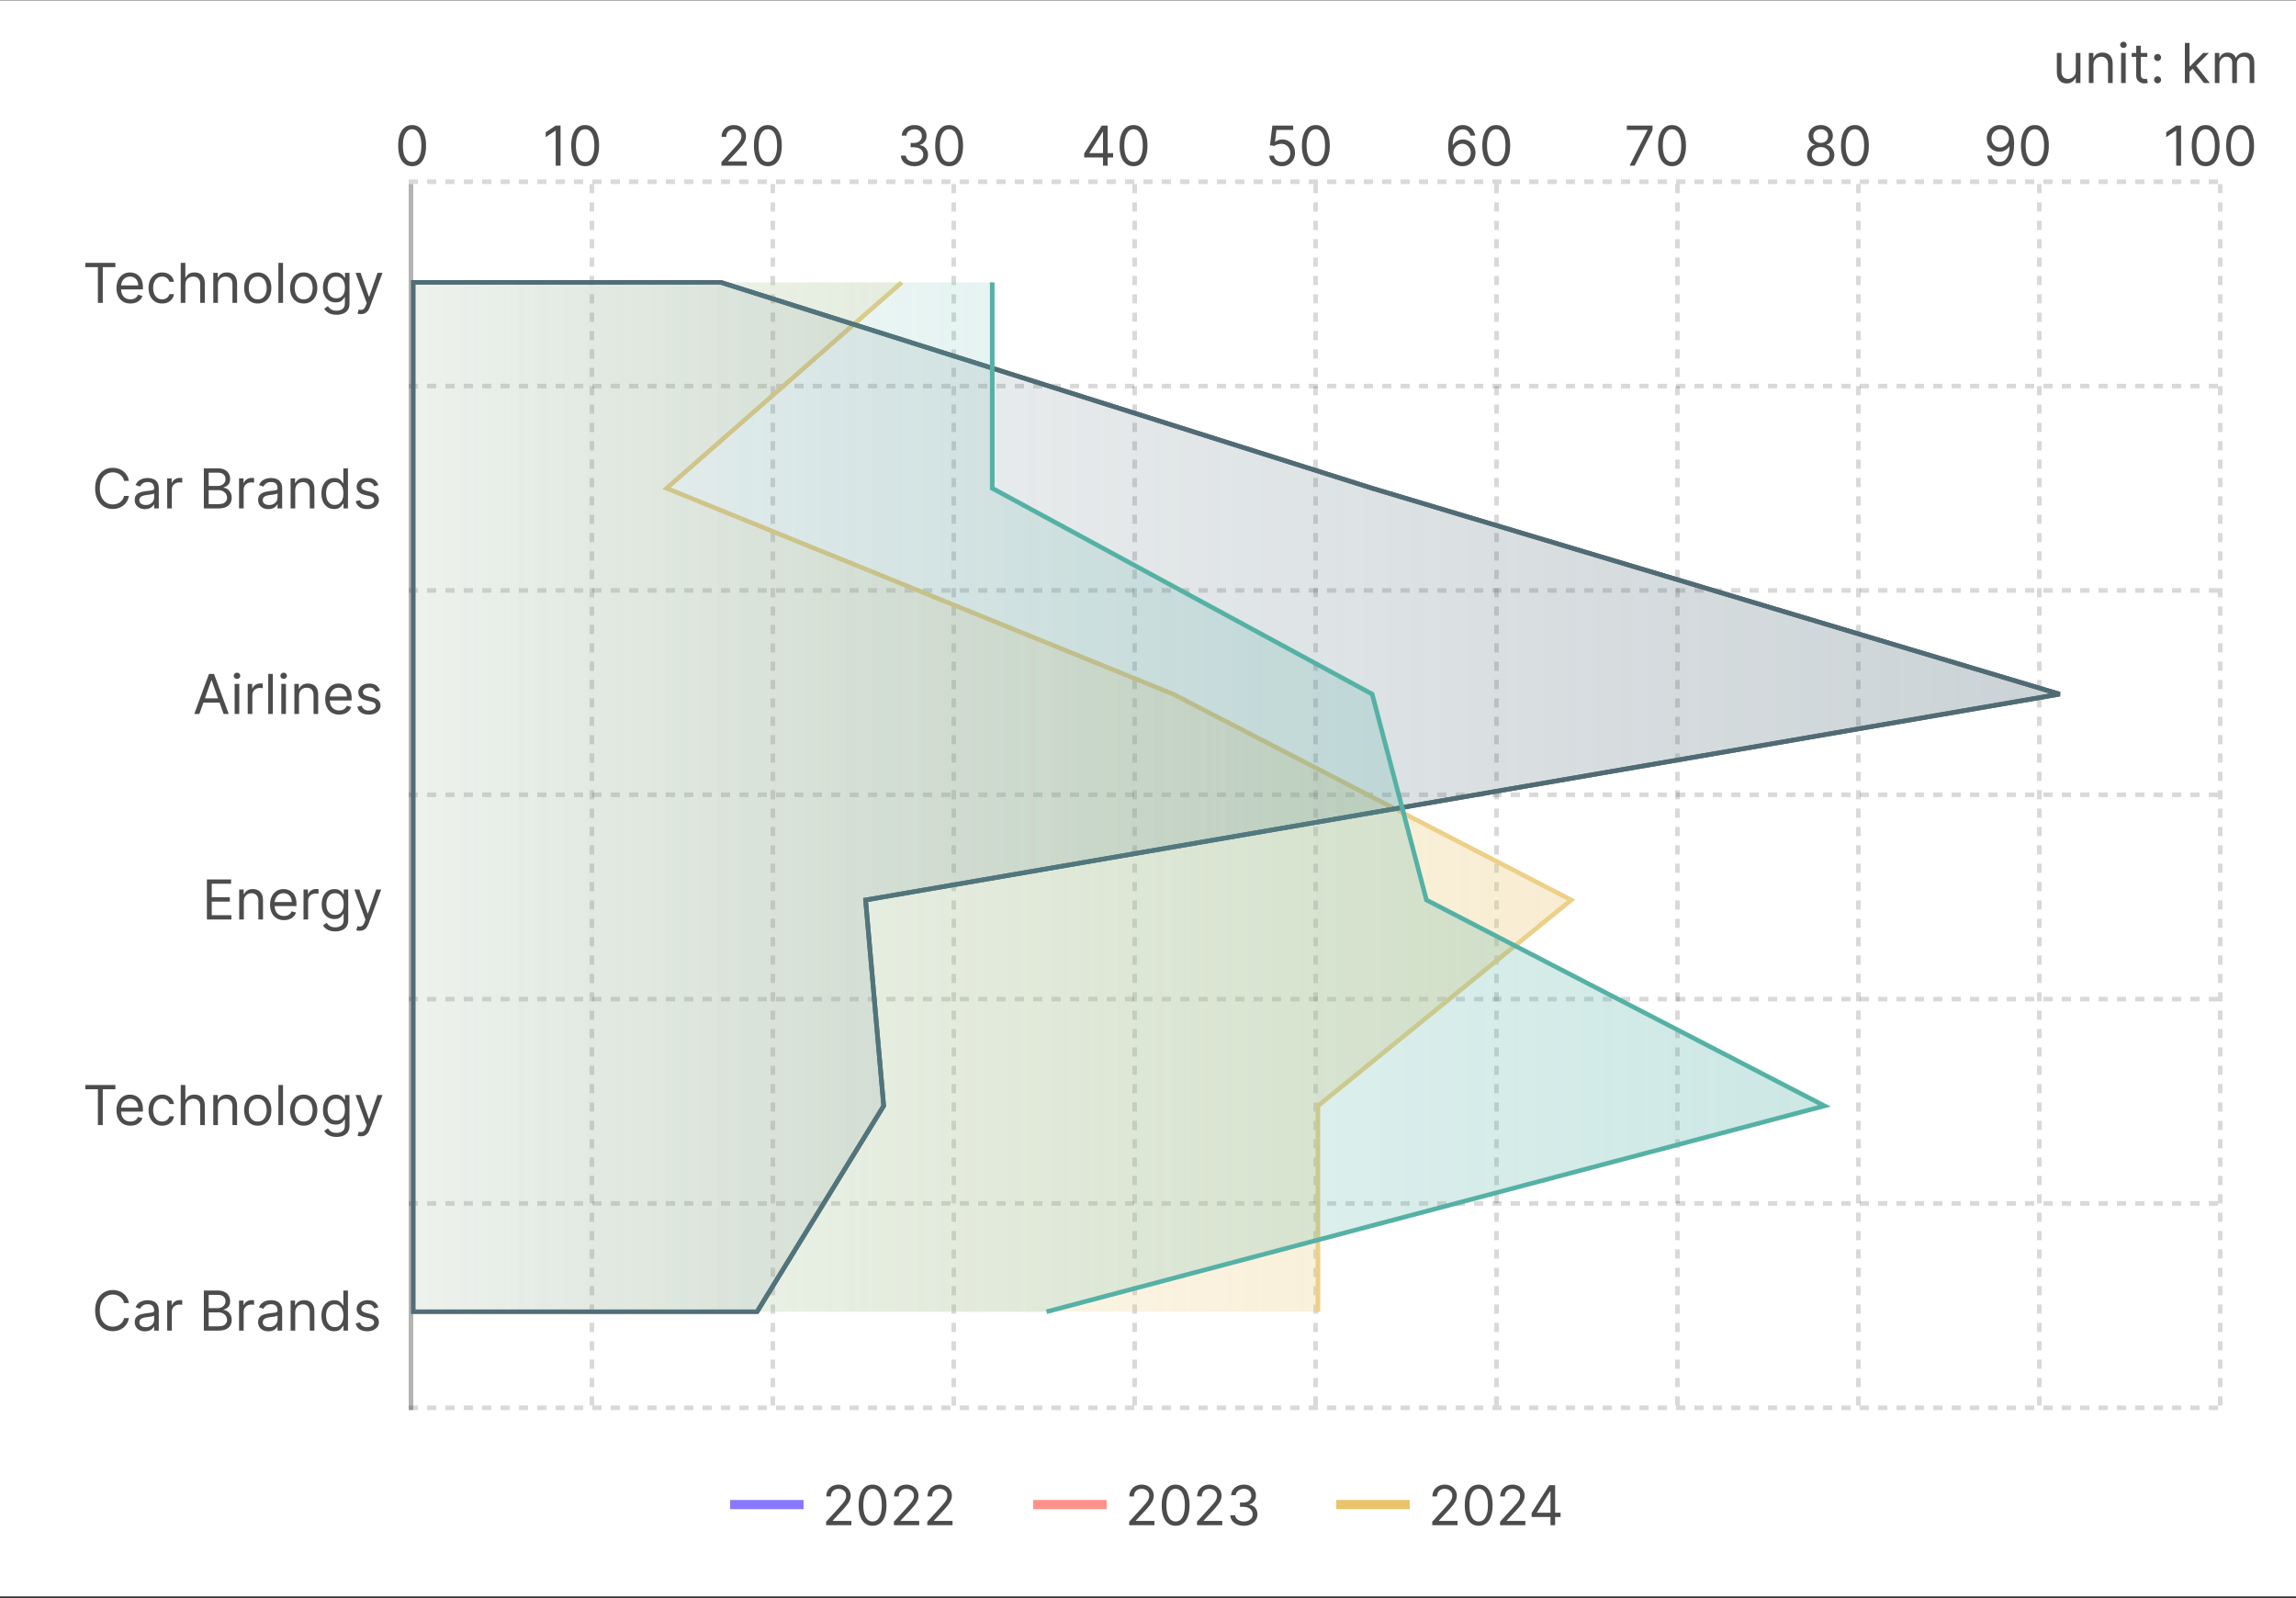<svg width="500" height="348" viewBox="0 0 500 348" fill="none" xmlns="http://www.w3.org/2000/svg">
<rect x="0" y="0" width="500" height="348" fill="#333333" stroke="none"/>
<rect width="500" height="347.573" transform="translate(0 0.078)" fill="white"/>
<path d="M89.75 36.197C89.108 36.197 88.561 36.023 88.109 35.673C87.658 35.321 87.312 34.811 87.074 34.144C86.835 33.473 86.716 32.663 86.716 31.715C86.716 30.771 86.835 29.966 87.074 29.298C87.315 28.628 87.662 28.116 88.114 27.764C88.568 27.409 89.114 27.232 89.75 27.232C90.386 27.232 90.93 27.409 91.382 27.764C91.837 28.116 92.183 28.628 92.422 29.298C92.663 29.966 92.784 30.771 92.784 31.715C92.784 32.663 92.665 33.473 92.426 34.144C92.188 34.811 91.842 35.321 91.391 35.673C90.939 36.023 90.392 36.197 89.75 36.197ZM89.75 35.26C90.386 35.26 90.881 34.953 91.233 34.34C91.585 33.726 91.761 32.851 91.761 31.715C91.761 30.959 91.68 30.315 91.519 29.784C91.359 29.253 91.129 28.848 90.828 28.57C90.53 28.291 90.171 28.152 89.75 28.152C89.119 28.152 88.626 28.463 88.271 29.085C87.916 29.704 87.739 30.581 87.739 31.715C87.739 32.47 87.818 33.112 87.977 33.641C88.136 34.169 88.365 34.571 88.663 34.847C88.965 35.122 89.327 35.26 89.75 35.26Z" fill="black" fill-opacity="0.7"/>
<path d="M122.071 27.351V36.078H121.014V28.459H120.963L118.833 29.874V28.8L121.014 27.351H122.071ZM127.428 36.197C126.786 36.197 126.239 36.023 125.787 35.673C125.335 35.321 124.99 34.811 124.752 34.144C124.513 33.473 124.394 32.663 124.394 31.715C124.394 30.771 124.513 29.966 124.752 29.298C124.993 28.628 125.34 28.116 125.791 27.764C126.246 27.409 126.791 27.232 127.428 27.232C128.064 27.232 128.608 27.409 129.06 27.764C129.514 28.116 129.861 28.628 130.1 29.298C130.341 29.966 130.462 30.771 130.462 31.715C130.462 32.663 130.343 33.473 130.104 34.144C129.865 34.811 129.52 35.321 129.068 35.673C128.617 36.023 128.07 36.197 127.428 36.197ZM127.428 35.26C128.064 35.26 128.558 34.953 128.911 34.34C129.263 33.726 129.439 32.851 129.439 31.715C129.439 30.959 129.358 30.315 129.196 29.784C129.037 29.253 128.807 28.848 128.506 28.57C128.208 28.291 127.848 28.152 127.428 28.152C126.797 28.152 126.304 28.463 125.949 29.085C125.594 29.704 125.416 30.581 125.416 31.715C125.416 32.47 125.496 33.112 125.655 33.641C125.814 34.169 126.043 34.571 126.341 34.847C126.642 35.122 127.004 35.26 127.428 35.26Z" fill="black" fill-opacity="0.7"/>
<path d="M157.103 36.078V35.311L159.983 32.158C160.321 31.788 160.6 31.467 160.819 31.195C161.037 30.919 161.199 30.66 161.304 30.419C161.412 30.175 161.466 29.919 161.466 29.652C161.466 29.345 161.392 29.079 161.245 28.855C161.1 28.631 160.901 28.457 160.648 28.335C160.395 28.213 160.111 28.152 159.796 28.152C159.461 28.152 159.168 28.222 158.918 28.361C158.671 28.497 158.479 28.689 158.343 28.936C158.209 29.183 158.142 29.473 158.142 29.805H157.137C157.137 29.294 157.255 28.845 157.49 28.459C157.726 28.072 158.047 27.771 158.453 27.555C158.863 27.34 159.321 27.232 159.83 27.232C160.341 27.232 160.794 27.34 161.189 27.555C161.584 27.771 161.894 28.062 162.118 28.429C162.343 28.796 162.455 29.203 162.455 29.652C162.455 29.973 162.397 30.287 162.28 30.594C162.167 30.898 161.968 31.237 161.684 31.612C161.402 31.984 161.012 32.439 160.512 32.976L158.551 35.072V35.141H162.608V36.078H157.103ZM167.215 36.197C166.573 36.197 166.026 36.023 165.574 35.673C165.123 35.321 164.777 34.811 164.539 34.144C164.3 33.473 164.181 32.663 164.181 31.715C164.181 30.771 164.3 29.966 164.539 29.298C164.78 28.628 165.127 28.116 165.578 27.764C166.033 27.409 166.578 27.232 167.215 27.232C167.851 27.232 168.395 27.409 168.847 27.764C169.301 28.116 169.648 28.628 169.887 29.298C170.128 29.966 170.249 30.771 170.249 31.715C170.249 32.663 170.13 33.473 169.891 34.144C169.652 34.811 169.307 35.321 168.855 35.673C168.404 36.023 167.857 36.197 167.215 36.197ZM167.215 35.26C167.851 35.26 168.346 34.953 168.698 34.34C169.05 33.726 169.226 32.851 169.226 31.715C169.226 30.959 169.145 30.315 168.983 29.784C168.824 29.253 168.594 28.848 168.293 28.57C167.995 28.291 167.635 28.152 167.215 28.152C166.584 28.152 166.091 28.463 165.736 29.085C165.381 29.704 165.203 30.581 165.203 31.715C165.203 32.47 165.283 33.112 165.442 33.641C165.601 34.169 165.83 34.571 166.128 34.847C166.429 35.122 166.792 35.26 167.215 35.26Z" fill="black" fill-opacity="0.7"/>
<path d="M199.153 36.197C198.591 36.197 198.089 36.101 197.649 35.908C197.211 35.715 196.863 35.446 196.605 35.102C196.349 34.756 196.21 34.354 196.187 33.896H197.261C197.284 34.178 197.38 34.42 197.551 34.625C197.721 34.827 197.944 34.983 198.22 35.094C198.495 35.205 198.801 35.26 199.136 35.26C199.511 35.26 199.843 35.195 200.133 35.064C200.423 34.933 200.65 34.751 200.815 34.519C200.98 34.285 201.062 34.016 201.062 33.709C201.062 33.388 200.983 33.105 200.824 32.861C200.664 32.614 200.431 32.42 200.125 32.281C199.818 32.142 199.443 32.072 199 32.072H198.301V31.135H199C199.346 31.135 199.65 31.072 199.912 30.947C200.176 30.822 200.382 30.646 200.529 30.419C200.68 30.192 200.755 29.925 200.755 29.618C200.755 29.322 200.69 29.065 200.559 28.847C200.429 28.628 200.244 28.457 200.005 28.335C199.77 28.213 199.491 28.152 199.17 28.152C198.869 28.152 198.585 28.207 198.318 28.318C198.054 28.426 197.838 28.584 197.67 28.791C197.502 28.996 197.412 29.243 197.397 29.533H196.375C196.392 29.075 196.529 28.675 196.788 28.331C197.047 27.984 197.385 27.715 197.802 27.521C198.223 27.328 198.684 27.232 199.187 27.232C199.727 27.232 200.19 27.341 200.576 27.56C200.963 27.776 201.26 28.061 201.467 28.416C201.674 28.771 201.778 29.155 201.778 29.567C201.778 30.058 201.649 30.477 201.39 30.824C201.135 31.171 200.787 31.41 200.346 31.544V31.612C200.897 31.703 201.328 31.938 201.637 32.315C201.947 32.69 202.102 33.155 202.102 33.709C202.102 34.183 201.973 34.609 201.714 34.987C201.458 35.362 201.109 35.658 200.666 35.874C200.223 36.09 199.718 36.197 199.153 36.197ZM206.691 36.197C206.049 36.197 205.502 36.023 205.051 35.673C204.599 35.321 204.254 34.811 204.015 34.144C203.777 33.473 203.657 32.663 203.657 31.715C203.657 30.771 203.777 29.966 204.015 29.298C204.257 28.628 204.603 28.116 205.055 27.764C205.51 27.409 206.055 27.232 206.691 27.232C207.328 27.232 207.872 27.409 208.324 27.764C208.778 28.116 209.125 28.628 209.363 29.298C209.605 29.966 209.725 30.771 209.725 31.715C209.725 32.663 209.606 33.473 209.368 34.144C209.129 34.811 208.784 35.321 208.332 35.673C207.88 36.023 207.333 36.197 206.691 36.197ZM206.691 35.26C207.328 35.26 207.822 34.953 208.174 34.34C208.527 33.726 208.703 32.851 208.703 31.715C208.703 30.959 208.622 30.315 208.46 29.784C208.301 29.253 208.071 28.848 207.77 28.57C207.471 28.291 207.112 28.152 206.691 28.152C206.061 28.152 205.568 28.463 205.213 29.085C204.858 29.704 204.68 30.581 204.68 31.715C204.68 32.47 204.76 33.112 204.919 33.641C205.078 34.169 205.306 34.571 205.605 34.847C205.906 35.122 206.268 35.26 206.691 35.26Z" fill="black" fill-opacity="0.7"/>
<path d="M236.099 34.288V33.419L239.934 27.351H240.565V28.697H240.139L237.241 33.283V33.351H242.406V34.288H236.099ZM240.207 36.078V34.024V33.619V27.351H241.213V36.078H240.207ZM246.85 36.197C246.208 36.197 245.661 36.023 245.209 35.673C244.757 35.321 244.412 34.811 244.173 34.144C243.935 33.473 243.816 32.663 243.816 31.715C243.816 30.771 243.935 29.966 244.173 29.298C244.415 28.628 244.762 28.116 245.213 27.764C245.668 27.409 246.213 27.232 246.85 27.232C247.486 27.232 248.03 27.409 248.482 27.764C248.936 28.116 249.283 28.628 249.521 29.298C249.763 29.966 249.884 30.771 249.884 31.715C249.884 32.663 249.764 33.473 249.526 34.144C249.287 34.811 248.942 35.321 248.49 35.673C248.039 36.023 247.492 36.197 246.85 36.197ZM246.85 35.26C247.486 35.26 247.98 34.953 248.333 34.34C248.685 33.726 248.861 32.851 248.861 31.715C248.861 30.959 248.78 30.315 248.618 29.784C248.459 29.253 248.229 28.848 247.928 28.57C247.629 28.291 247.27 28.152 246.85 28.152C246.219 28.152 245.726 28.463 245.371 29.085C245.016 29.704 244.838 30.581 244.838 31.715C244.838 32.47 244.918 33.112 245.077 33.641C245.236 34.169 245.465 34.571 245.763 34.847C246.064 35.122 246.426 35.26 246.85 35.26Z" fill="black" fill-opacity="0.7"/>
<path d="M279.131 36.197C278.631 36.197 278.18 36.098 277.78 35.899C277.379 35.7 277.058 35.428 276.817 35.081C276.575 34.734 276.443 34.34 276.42 33.896H277.443C277.483 34.291 277.662 34.618 277.98 34.876C278.301 35.132 278.685 35.26 279.131 35.26C279.489 35.26 279.807 35.176 280.085 35.008C280.366 34.841 280.587 34.611 280.746 34.318C280.908 34.023 280.989 33.689 280.989 33.317C280.989 32.936 280.905 32.597 280.737 32.298C280.572 31.997 280.345 31.76 280.055 31.587C279.766 31.413 279.435 31.325 279.062 31.322C278.795 31.32 278.521 31.361 278.24 31.446C277.959 31.528 277.727 31.635 277.545 31.766L276.557 31.646L277.085 27.351H281.619V28.288H277.972L277.665 30.862H277.716C277.895 30.72 278.119 30.602 278.389 30.509C278.659 30.415 278.94 30.368 279.233 30.368C279.767 30.368 280.243 30.496 280.661 30.751C281.081 31.004 281.411 31.351 281.649 31.791C281.891 32.231 282.011 32.734 282.011 33.3C282.011 33.856 281.886 34.354 281.636 34.791C281.389 35.226 281.048 35.57 280.614 35.822C280.179 36.072 279.685 36.197 279.131 36.197ZM286.551 36.197C285.909 36.197 285.362 36.023 284.91 35.673C284.458 35.321 284.113 34.811 283.875 34.144C283.636 33.473 283.517 32.663 283.517 31.715C283.517 30.771 283.636 29.966 283.875 29.298C284.116 28.628 284.463 28.116 284.914 27.764C285.369 27.409 285.914 27.232 286.551 27.232C287.187 27.232 287.731 27.409 288.183 27.764C288.637 28.116 288.984 28.628 289.223 29.298C289.464 29.966 289.585 30.771 289.585 31.715C289.585 32.663 289.466 33.473 289.227 34.144C288.988 34.811 288.643 35.321 288.191 35.673C287.74 36.023 287.193 36.197 286.551 36.197ZM286.551 35.26C287.187 35.26 287.681 34.953 288.034 34.34C288.386 33.726 288.562 32.851 288.562 31.715C288.562 30.959 288.481 30.315 288.319 29.784C288.16 29.253 287.93 28.848 287.629 28.57C287.331 28.291 286.971 28.152 286.551 28.152C285.92 28.152 285.427 28.463 285.072 29.085C284.717 29.704 284.539 30.581 284.539 31.715C284.539 32.47 284.619 33.112 284.778 33.641C284.937 34.169 285.166 34.571 285.464 34.847C285.765 35.122 286.127 35.26 286.551 35.26Z" fill="black" fill-opacity="0.7"/>
<path d="M318.401 36.197C318.043 36.192 317.685 36.124 317.327 35.993C316.969 35.862 316.642 35.642 316.347 35.332C316.051 35.02 315.814 34.598 315.635 34.067C315.456 33.533 315.367 32.862 315.367 32.055C315.367 31.283 315.439 30.598 315.584 30.001C315.729 29.402 315.939 28.898 316.215 28.489C316.49 28.077 316.823 27.764 317.212 27.551C317.604 27.338 318.046 27.232 318.537 27.232C319.026 27.232 319.46 27.329 319.841 27.526C320.225 27.719 320.537 27.989 320.779 28.335C321.02 28.682 321.176 29.081 321.247 29.533H320.208C320.111 29.141 319.923 28.815 319.645 28.557C319.367 28.298 318.997 28.169 318.537 28.169C317.861 28.169 317.328 28.463 316.939 29.051C316.553 29.639 316.358 30.465 316.355 31.527H316.423C316.583 31.285 316.771 31.079 316.99 30.909C317.212 30.736 317.456 30.602 317.723 30.509C317.99 30.415 318.273 30.368 318.571 30.368C319.071 30.368 319.529 30.493 319.943 30.743C320.358 30.99 320.691 31.332 320.941 31.77C321.191 32.205 321.316 32.703 321.316 33.266C321.316 33.805 321.195 34.3 320.953 34.749C320.712 35.195 320.372 35.55 319.935 35.814C319.5 36.075 318.989 36.203 318.401 36.197ZM318.401 35.26C318.759 35.26 319.08 35.17 319.364 34.992C319.651 34.812 319.877 34.572 320.041 34.271C320.209 33.97 320.293 33.635 320.293 33.266C320.293 32.905 320.212 32.577 320.05 32.281C319.891 31.983 319.671 31.746 319.389 31.57C319.111 31.393 318.793 31.305 318.435 31.305C318.165 31.305 317.914 31.359 317.681 31.467C317.448 31.572 317.243 31.717 317.067 31.902C316.894 32.087 316.757 32.298 316.658 32.537C316.558 32.773 316.509 33.021 316.509 33.283C316.509 33.629 316.59 33.953 316.752 34.254C316.916 34.555 317.141 34.798 317.425 34.983C317.712 35.168 318.037 35.26 318.401 35.26ZM325.838 36.197C325.196 36.197 324.649 36.023 324.197 35.673C323.746 35.321 323.4 34.811 323.162 34.144C322.923 33.473 322.804 32.663 322.804 31.715C322.804 30.771 322.923 29.966 323.162 29.298C323.403 28.628 323.75 28.116 324.202 27.764C324.656 27.409 325.202 27.232 325.838 27.232C326.474 27.232 327.018 27.409 327.47 27.764C327.925 28.116 328.271 28.628 328.51 29.298C328.751 29.966 328.872 30.771 328.872 31.715C328.872 32.663 328.753 33.473 328.514 34.144C328.275 34.811 327.93 35.321 327.479 35.673C327.027 36.023 326.48 36.197 325.838 36.197ZM325.838 35.26C326.474 35.26 326.969 34.953 327.321 34.34C327.673 33.726 327.849 32.851 327.849 31.715C327.849 30.959 327.768 30.315 327.606 29.784C327.447 29.253 327.217 28.848 326.916 28.57C326.618 28.291 326.258 28.152 325.838 28.152C325.207 28.152 324.714 28.463 324.359 29.085C324.004 29.704 323.827 30.581 323.827 31.715C323.827 32.47 323.906 33.112 324.065 33.641C324.224 34.169 324.453 34.571 324.751 34.847C325.052 35.122 325.415 35.26 325.838 35.26Z" fill="black" fill-opacity="0.7"/>
<path d="M354.875 36.078L358.779 28.357V28.288H354.279V27.351H359.87V28.34L355.983 36.078H354.875ZM364.117 36.197C363.475 36.197 362.928 36.023 362.477 35.673C362.025 35.321 361.68 34.811 361.441 34.144C361.202 33.473 361.083 32.663 361.083 31.715C361.083 30.771 361.202 29.966 361.441 29.298C361.683 28.628 362.029 28.116 362.481 27.764C362.935 27.409 363.481 27.232 364.117 27.232C364.754 27.232 365.298 27.409 365.749 27.764C366.204 28.116 366.55 28.628 366.789 29.298C367.031 29.966 367.151 30.771 367.151 31.715C367.151 32.663 367.032 33.473 366.793 34.144C366.555 34.811 366.21 35.321 365.758 35.673C365.306 36.023 364.759 36.197 364.117 36.197ZM364.117 35.26C364.754 35.26 365.248 34.953 365.6 34.34C365.952 33.726 366.129 32.851 366.129 31.715C366.129 30.959 366.048 30.315 365.886 29.784C365.727 29.253 365.496 28.848 365.195 28.57C364.897 28.291 364.538 28.152 364.117 28.152C363.487 28.152 362.994 28.463 362.638 29.085C362.283 29.704 362.106 30.581 362.106 31.715C362.106 32.47 362.185 33.112 362.344 33.641C362.504 34.169 362.732 34.571 363.031 34.847C363.332 35.122 363.694 35.26 364.117 35.26Z" fill="black" fill-opacity="0.7"/>
<path d="M396.5 36.197C395.914 36.197 395.397 36.094 394.949 35.886C394.502 35.676 394.154 35.388 393.904 35.021C393.654 34.652 393.531 34.231 393.534 33.76C393.531 33.391 393.603 33.05 393.751 32.737C393.899 32.422 394.1 32.159 394.356 31.949C394.615 31.736 394.903 31.601 395.221 31.544V31.493C394.804 31.385 394.471 31.151 394.224 30.79C393.977 30.426 393.855 30.013 393.858 29.55C393.855 29.107 393.967 28.71 394.194 28.361C394.422 28.011 394.734 27.736 395.132 27.534C395.532 27.332 395.988 27.232 396.5 27.232C397.005 27.232 397.457 27.332 397.855 27.534C398.252 27.736 398.565 28.011 398.792 28.361C399.022 28.71 399.139 29.107 399.142 29.55C399.139 30.013 399.012 30.426 398.762 30.79C398.515 31.151 398.187 31.385 397.778 31.493V31.544C398.093 31.601 398.377 31.736 398.63 31.949C398.883 32.159 399.085 32.422 399.235 32.737C399.386 33.05 399.463 33.391 399.466 33.76C399.463 34.231 399.335 34.652 399.082 35.021C398.832 35.388 398.484 35.676 398.038 35.886C397.595 36.094 397.082 36.197 396.5 36.197ZM396.5 35.26C396.895 35.26 397.235 35.196 397.522 35.068C397.809 34.94 398.031 34.76 398.187 34.527C398.343 34.294 398.423 34.021 398.426 33.709C398.423 33.379 398.338 33.088 398.17 32.835C398.002 32.582 397.774 32.383 397.484 32.239C397.197 32.094 396.869 32.021 396.5 32.021C396.127 32.021 395.795 32.094 395.502 32.239C395.213 32.383 394.984 32.582 394.816 32.835C394.652 33.088 394.571 33.379 394.574 33.709C394.571 34.021 394.646 34.294 394.799 34.527C394.956 34.76 395.179 34.94 395.468 35.068C395.758 35.196 396.102 35.26 396.5 35.26ZM396.5 31.118C396.812 31.118 397.089 31.055 397.331 30.93C397.575 30.805 397.767 30.631 397.906 30.406C398.045 30.182 398.116 29.919 398.119 29.618C398.116 29.322 398.047 29.065 397.91 28.847C397.774 28.625 397.585 28.454 397.343 28.335C397.102 28.213 396.821 28.152 396.5 28.152C396.173 28.152 395.887 28.213 395.643 28.335C395.399 28.454 395.21 28.625 395.076 28.847C394.943 29.065 394.877 29.322 394.88 29.618C394.877 29.919 394.944 30.182 395.081 30.406C395.22 30.631 395.412 30.805 395.656 30.93C395.9 31.055 396.181 31.118 396.5 31.118ZM403.945 36.197C403.303 36.197 402.756 36.023 402.305 35.673C401.853 35.321 401.508 34.811 401.269 34.144C401.031 33.473 400.911 32.663 400.911 31.715C400.911 30.771 401.031 29.966 401.269 29.298C401.511 28.628 401.857 28.116 402.309 27.764C402.763 27.409 403.309 27.232 403.945 27.232C404.582 27.232 405.126 27.409 405.577 27.764C406.032 28.116 406.379 28.628 406.617 29.298C406.859 29.966 406.979 30.771 406.979 31.715C406.979 32.663 406.86 33.473 406.621 34.144C406.383 34.811 406.038 35.321 405.586 35.673C405.134 36.023 404.587 36.197 403.945 36.197ZM403.945 35.26C404.582 35.26 405.076 34.953 405.428 34.34C405.781 33.726 405.957 32.851 405.957 31.715C405.957 30.959 405.876 30.315 405.714 29.784C405.555 29.253 405.325 28.848 405.023 28.57C404.725 28.291 404.366 28.152 403.945 28.152C403.315 28.152 402.822 28.463 402.467 29.085C402.112 29.704 401.934 30.581 401.934 31.715C401.934 32.47 402.013 33.112 402.173 33.641C402.332 34.169 402.56 34.571 402.859 34.847C403.16 35.122 403.522 35.26 403.945 35.26Z" fill="black" fill-opacity="0.7"/>
<path d="M435.582 27.232C435.94 27.234 436.298 27.303 436.656 27.436C437.014 27.57 437.341 27.791 437.636 28.101C437.932 28.408 438.169 28.827 438.348 29.358C438.527 29.889 438.616 30.555 438.616 31.357C438.616 32.132 438.542 32.821 438.395 33.423C438.25 34.023 438.04 34.528 437.764 34.94C437.491 35.352 437.159 35.665 436.767 35.878C436.378 36.091 435.937 36.197 435.446 36.197C434.957 36.197 434.521 36.101 434.138 35.908C433.757 35.712 433.444 35.44 433.2 35.094C432.959 34.744 432.804 34.34 432.736 33.879H433.775C433.869 34.28 434.055 34.611 434.334 34.872C434.615 35.131 434.986 35.26 435.446 35.26C436.119 35.26 436.65 34.966 437.04 34.378C437.432 33.79 437.628 32.959 437.628 31.885H437.559C437.4 32.124 437.211 32.33 436.993 32.503C436.774 32.676 436.531 32.81 436.264 32.903C435.997 32.997 435.713 33.044 435.412 33.044C434.912 33.044 434.453 32.92 434.035 32.673C433.621 32.423 433.288 32.081 433.038 31.646C432.791 31.209 432.667 30.709 432.667 30.146C432.667 29.612 432.787 29.124 433.025 28.68C433.267 28.234 433.605 27.879 434.04 27.615C434.477 27.351 434.991 27.223 435.582 27.232ZM435.582 28.169C435.224 28.169 434.902 28.259 434.615 28.438C434.331 28.614 434.105 28.852 433.937 29.153C433.773 29.452 433.69 29.783 433.69 30.146C433.69 30.51 433.77 30.841 433.929 31.139C434.091 31.435 434.311 31.671 434.589 31.847C434.871 32.02 435.19 32.106 435.548 32.106C435.818 32.106 436.069 32.054 436.302 31.949C436.535 31.841 436.738 31.695 436.912 31.51C437.088 31.322 437.226 31.111 437.325 30.875C437.425 30.636 437.474 30.388 437.474 30.129C437.474 29.788 437.392 29.469 437.227 29.171C437.065 28.872 436.841 28.631 436.554 28.446C436.27 28.261 435.946 28.169 435.582 28.169ZM443.139 36.197C442.497 36.197 441.95 36.023 441.498 35.673C441.046 35.321 440.701 34.811 440.463 34.144C440.224 33.473 440.105 32.663 440.105 31.715C440.105 30.771 440.224 29.966 440.463 29.298C440.704 28.628 441.051 28.116 441.502 27.764C441.957 27.409 442.502 27.232 443.139 27.232C443.775 27.232 444.319 27.409 444.771 27.764C445.225 28.116 445.572 28.628 445.811 29.298C446.052 29.966 446.173 30.771 446.173 31.715C446.173 32.663 446.053 33.473 445.815 34.144C445.576 34.811 445.231 35.321 444.779 35.673C444.328 36.023 443.781 36.197 443.139 36.197ZM443.139 35.26C443.775 35.26 444.269 34.953 444.622 34.34C444.974 33.726 445.15 32.851 445.15 31.715C445.15 30.959 445.069 30.315 444.907 29.784C444.748 29.253 444.518 28.848 444.217 28.57C443.919 28.291 443.559 28.152 443.139 28.152C442.508 28.152 442.015 28.463 441.66 29.085C441.305 29.704 441.127 30.581 441.127 31.715C441.127 32.47 441.207 33.112 441.366 33.641C441.525 34.169 441.754 34.571 442.052 34.847C442.353 35.122 442.715 35.26 443.139 35.26Z" fill="black" fill-opacity="0.7"/>
<path d="M474.972 27.351V36.078H473.915V28.459H473.864L471.733 29.874V28.8L473.915 27.351H474.972ZM480.328 36.197C479.686 36.197 479.139 36.023 478.688 35.673C478.236 35.321 477.891 34.811 477.652 34.144C477.413 33.473 477.294 32.663 477.294 31.715C477.294 30.771 477.413 29.966 477.652 29.298C477.893 28.628 478.24 28.116 478.692 27.764C479.146 27.409 479.692 27.232 480.328 27.232C480.964 27.232 481.509 27.409 481.96 27.764C482.415 28.116 482.761 28.628 483 29.298C483.241 29.966 483.362 30.771 483.362 31.715C483.362 32.663 483.243 33.473 483.004 34.144C482.766 34.811 482.42 35.321 481.969 35.673C481.517 36.023 480.97 36.197 480.328 36.197ZM480.328 35.26C480.964 35.26 481.459 34.953 481.811 34.34C482.163 33.726 482.339 32.851 482.339 31.715C482.339 30.959 482.259 30.315 482.097 29.784C481.938 29.253 481.707 28.848 481.406 28.57C481.108 28.291 480.749 28.152 480.328 28.152C479.697 28.152 479.205 28.463 478.849 29.085C478.494 29.704 478.317 30.581 478.317 31.715C478.317 32.47 478.396 33.112 478.555 33.641C478.714 34.169 478.943 34.571 479.241 34.847C479.543 35.122 479.905 35.26 480.328 35.26ZM487.828 36.197C487.186 36.197 486.639 36.023 486.188 35.673C485.736 35.321 485.391 34.811 485.152 34.144C484.913 33.473 484.794 32.663 484.794 31.715C484.794 30.771 484.913 29.966 485.152 29.298C485.393 28.628 485.74 28.116 486.192 27.764C486.646 27.409 487.192 27.232 487.828 27.232C488.464 27.232 489.009 27.409 489.46 27.764C489.915 28.116 490.261 28.628 490.5 29.298C490.741 29.966 490.862 30.771 490.862 31.715C490.862 32.663 490.743 33.473 490.504 34.144C490.266 34.811 489.92 35.321 489.469 35.673C489.017 36.023 488.47 36.197 487.828 36.197ZM487.828 35.26C488.464 35.26 488.959 34.953 489.311 34.34C489.663 33.726 489.839 32.851 489.839 31.715C489.839 30.959 489.759 30.315 489.597 29.784C489.438 29.253 489.207 28.848 488.906 28.57C488.608 28.291 488.249 28.152 487.828 28.152C487.197 28.152 486.705 28.463 486.349 29.085C485.994 29.704 485.817 30.581 485.817 31.715C485.817 32.47 485.896 33.112 486.055 33.641C486.214 34.169 486.443 34.571 486.741 34.847C487.043 35.122 487.405 35.26 487.828 35.26Z" fill="black" fill-opacity="0.7"/>
<path d="M452.045 15.402V11.533H453.051V18.078H452.045V16.97H451.977C451.824 17.303 451.585 17.585 451.261 17.818C450.938 18.048 450.528 18.163 450.034 18.163C449.625 18.163 449.261 18.074 448.943 17.895C448.625 17.713 448.375 17.44 448.193 17.077C448.011 16.71 447.92 16.249 447.92 15.692V11.533H448.926V15.624C448.926 16.101 449.06 16.482 449.327 16.766C449.597 17.05 449.94 17.192 450.358 17.192C450.608 17.192 450.862 17.128 451.121 17C451.382 16.872 451.601 16.676 451.777 16.412C451.956 16.148 452.045 15.811 452.045 15.402ZM455.899 14.141V18.078H454.893V11.533H455.865V12.555H455.95C456.103 12.223 456.336 11.956 456.649 11.754C456.961 11.55 457.365 11.447 457.859 11.447C458.302 11.447 458.69 11.538 459.022 11.72C459.355 11.899 459.613 12.172 459.798 12.538C459.983 12.902 460.075 13.362 460.075 13.919V18.078H459.069V13.987C459.069 13.473 458.936 13.072 458.669 12.786C458.402 12.496 458.035 12.351 457.569 12.351C457.248 12.351 456.961 12.421 456.708 12.56C456.458 12.699 456.261 12.902 456.116 13.169C455.971 13.436 455.899 13.76 455.899 14.141ZM461.913 18.078V11.533H462.918V18.078H461.913ZM462.424 10.442C462.228 10.442 462.059 10.375 461.917 10.242C461.778 10.108 461.708 9.947 461.708 9.76C461.708 9.572 461.778 9.412 461.917 9.278C462.059 9.145 462.228 9.078 462.424 9.078C462.62 9.078 462.788 9.145 462.927 9.278C463.069 9.412 463.14 9.572 463.14 9.76C463.14 9.947 463.069 10.108 462.927 10.242C462.788 10.375 462.62 10.442 462.424 10.442ZM467.607 11.533V12.385H464.215V11.533H467.607ZM465.203 9.964H466.209V16.203C466.209 16.487 466.25 16.7 466.333 16.842C466.418 16.982 466.526 17.075 466.657 17.124C466.79 17.169 466.931 17.192 467.078 17.192C467.189 17.192 467.28 17.186 467.351 17.175C467.422 17.16 467.479 17.149 467.522 17.141L467.726 18.044C467.658 18.07 467.563 18.095 467.441 18.121C467.319 18.149 467.164 18.163 466.976 18.163C466.692 18.163 466.414 18.102 466.141 17.98C465.871 17.858 465.647 17.672 465.468 17.422C465.292 17.172 465.203 16.857 465.203 16.476V9.964ZM469.853 18.146C469.642 18.146 469.462 18.071 469.311 17.921C469.161 17.77 469.086 17.59 469.086 17.379C469.086 17.169 469.161 16.989 469.311 16.838C469.462 16.688 469.642 16.612 469.853 16.612C470.063 16.612 470.243 16.688 470.394 16.838C470.544 16.989 470.62 17.169 470.62 17.379C470.62 17.518 470.584 17.646 470.513 17.763C470.445 17.879 470.353 17.973 470.236 18.044C470.123 18.112 469.995 18.146 469.853 18.146ZM469.853 13.288C469.642 13.288 469.462 13.213 469.311 13.062C469.161 12.912 469.086 12.732 469.086 12.521C469.086 12.311 469.161 12.131 469.311 11.98C469.462 11.829 469.642 11.754 469.853 11.754C470.063 11.754 470.243 11.829 470.394 11.98C470.544 12.131 470.62 12.311 470.62 12.521C470.62 12.661 470.584 12.788 470.513 12.905C470.445 13.021 470.353 13.115 470.236 13.186C470.123 13.254 469.995 13.288 469.853 13.288ZM476.737 15.692L476.72 14.447H476.924L479.788 11.533H481.032L477.981 14.618H477.896L476.737 15.692ZM475.799 18.078V9.351H476.805V18.078H475.799ZM479.958 18.078L477.402 14.839L478.118 14.141L481.237 18.078H479.958ZM482.327 18.078V11.533H483.298V12.555H483.384C483.52 12.206 483.74 11.935 484.044 11.742C484.348 11.546 484.713 11.447 485.139 11.447C485.571 11.447 485.93 11.546 486.217 11.742C486.507 11.935 486.733 12.206 486.895 12.555H486.963C487.131 12.217 487.382 11.949 487.717 11.75C488.053 11.548 488.455 11.447 488.923 11.447C489.509 11.447 489.987 11.631 490.359 11.997C490.732 12.361 490.918 12.928 490.918 13.697V18.078H489.912V13.697C489.912 13.214 489.78 12.869 489.516 12.662C489.251 12.454 488.94 12.351 488.582 12.351C488.122 12.351 487.766 12.49 487.513 12.768C487.26 13.044 487.134 13.393 487.134 13.817V18.078H486.111V13.595C486.111 13.223 485.99 12.923 485.749 12.696C485.507 12.466 485.196 12.351 484.815 12.351C484.554 12.351 484.31 12.421 484.082 12.56C483.858 12.699 483.676 12.892 483.537 13.139C483.401 13.383 483.332 13.666 483.332 13.987V18.078H482.327Z" fill="black" fill-opacity="0.7"/>
<path d="M18.579 58.171V57.234H25.125V58.171H22.381V65.961H21.324V58.171H18.579ZM28.415 66.097C27.784 66.097 27.24 65.958 26.783 65.68C26.328 65.398 25.977 65.006 25.73 64.504C25.486 63.998 25.364 63.41 25.364 62.739C25.364 62.069 25.486 61.478 25.73 60.967C25.977 60.452 26.321 60.052 26.761 59.765C27.204 59.475 27.722 59.33 28.312 59.33C28.653 59.33 28.99 59.387 29.322 59.501C29.655 59.614 29.957 59.799 30.23 60.055C30.503 60.307 30.72 60.643 30.882 61.06C31.044 61.478 31.125 61.992 31.125 62.603V63.029H26.079V62.16H30.102C30.102 61.791 30.028 61.461 29.881 61.171C29.736 60.881 29.528 60.653 29.259 60.485C28.991 60.318 28.676 60.234 28.312 60.234C27.912 60.234 27.565 60.333 27.273 60.532C26.983 60.728 26.76 60.984 26.604 61.299C26.447 61.614 26.369 61.952 26.369 62.313V62.893C26.369 63.387 26.454 63.806 26.625 64.15C26.798 64.491 27.038 64.751 27.345 64.93C27.652 65.106 28.009 65.194 28.415 65.194C28.679 65.194 28.918 65.157 29.131 65.083C29.347 65.006 29.533 64.893 29.689 64.742C29.845 64.589 29.966 64.398 30.051 64.171L31.023 64.444C30.921 64.773 30.749 65.063 30.507 65.313C30.266 65.56 29.967 65.754 29.612 65.893C29.257 66.029 28.858 66.097 28.415 66.097ZM35.314 66.097C34.7 66.097 34.172 65.952 33.729 65.663C33.285 65.373 32.945 64.974 32.706 64.465C32.467 63.957 32.348 63.376 32.348 62.722C32.348 62.057 32.47 61.471 32.715 60.962C32.962 60.451 33.305 60.052 33.746 59.765C34.189 59.475 34.706 59.33 35.297 59.33C35.757 59.33 36.172 59.416 36.541 59.586C36.91 59.756 37.213 59.995 37.449 60.302C37.685 60.609 37.831 60.967 37.888 61.376H36.882C36.805 61.077 36.635 60.813 36.371 60.583C36.109 60.35 35.757 60.234 35.314 60.234C34.922 60.234 34.578 60.336 34.283 60.541C33.99 60.742 33.761 61.028 33.597 61.397C33.435 61.764 33.354 62.194 33.354 62.688C33.354 63.194 33.433 63.634 33.592 64.009C33.754 64.384 33.981 64.675 34.274 64.883C34.57 65.09 34.916 65.194 35.314 65.194C35.575 65.194 35.812 65.148 36.026 65.058C36.239 64.967 36.419 64.836 36.567 64.665C36.715 64.495 36.82 64.29 36.882 64.052H37.888C37.831 64.438 37.69 64.786 37.466 65.096C37.244 65.403 36.95 65.647 36.584 65.829C36.22 66.008 35.797 66.097 35.314 66.097ZM40.364 62.023V65.961H39.358V57.234H40.364V60.438H40.449C40.602 60.1 40.832 59.832 41.139 59.633C41.449 59.431 41.861 59.33 42.375 59.33C42.821 59.33 43.212 59.42 43.547 59.599C43.882 59.775 44.142 60.046 44.327 60.413C44.514 60.776 44.608 61.239 44.608 61.802V65.961H43.602V61.87C43.602 61.35 43.467 60.948 43.197 60.664C42.93 60.377 42.56 60.234 42.085 60.234C41.756 60.234 41.46 60.303 41.199 60.443C40.94 60.582 40.736 60.785 40.585 61.052C40.438 61.319 40.364 61.643 40.364 62.023ZM47.453 62.023V65.961H46.448V59.416H47.419V60.438H47.505C47.658 60.106 47.891 59.839 48.203 59.637C48.516 59.432 48.919 59.33 49.414 59.33C49.857 59.33 50.245 59.421 50.577 59.603C50.909 59.782 51.168 60.055 51.353 60.421C51.537 60.785 51.63 61.245 51.63 61.802V65.961H50.624V61.87C50.624 61.356 50.49 60.955 50.223 60.668C49.956 60.379 49.59 60.234 49.124 60.234C48.803 60.234 48.516 60.303 48.263 60.443C48.013 60.582 47.816 60.785 47.671 61.052C47.526 61.319 47.453 61.643 47.453 62.023ZM56.126 66.097C55.535 66.097 55.017 65.957 54.571 65.675C54.128 65.394 53.781 65.001 53.531 64.495C53.284 63.989 53.16 63.398 53.16 62.722C53.16 62.041 53.284 61.445 53.531 60.937C53.781 60.428 54.128 60.033 54.571 59.752C55.017 59.471 55.535 59.33 56.126 59.33C56.717 59.33 57.234 59.471 57.678 59.752C58.124 60.033 58.47 60.428 58.717 60.937C58.967 61.445 59.092 62.041 59.092 62.722C59.092 63.398 58.967 63.989 58.717 64.495C58.47 65.001 58.124 65.394 57.678 65.675C57.234 65.957 56.717 66.097 56.126 66.097ZM56.126 65.194C56.575 65.194 56.945 65.079 57.234 64.849C57.524 64.619 57.739 64.316 57.878 63.941C58.017 63.566 58.087 63.16 58.087 62.722C58.087 62.285 58.017 61.877 57.878 61.499C57.739 61.121 57.524 60.816 57.234 60.583C56.945 60.35 56.575 60.234 56.126 60.234C55.678 60.234 55.308 60.35 55.019 60.583C54.729 60.816 54.514 61.121 54.375 61.499C54.236 61.877 54.166 62.285 54.166 62.722C54.166 63.16 54.236 63.566 54.375 63.941C54.514 64.316 54.729 64.619 55.019 64.849C55.308 65.079 55.678 65.194 56.126 65.194ZM61.633 57.234V65.961H60.627V57.234H61.633ZM66.134 66.097C65.543 66.097 65.025 65.957 64.579 65.675C64.136 65.394 63.789 65.001 63.539 64.495C63.292 63.989 63.168 63.398 63.168 62.722C63.168 62.041 63.292 61.445 63.539 60.937C63.789 60.428 64.136 60.033 64.579 59.752C65.025 59.471 65.543 59.33 66.134 59.33C66.725 59.33 67.242 59.471 67.685 59.752C68.131 60.033 68.478 60.428 68.725 60.937C68.975 61.445 69.1 62.041 69.1 62.722C69.1 63.398 68.975 63.989 68.725 64.495C68.478 65.001 68.131 65.394 67.685 65.675C67.242 65.957 66.725 66.097 66.134 66.097ZM66.134 65.194C66.583 65.194 66.952 65.079 67.242 64.849C67.532 64.619 67.746 64.316 67.886 63.941C68.025 63.566 68.094 63.16 68.094 62.722C68.094 62.285 68.025 61.877 67.886 61.499C67.746 61.121 67.532 60.816 67.242 60.583C66.952 60.35 66.583 60.234 66.134 60.234C65.685 60.234 65.316 60.35 65.026 60.583C64.737 60.816 64.522 61.121 64.383 61.499C64.244 61.877 64.174 62.285 64.174 62.722C64.174 63.16 64.244 63.566 64.383 63.941C64.522 64.316 64.737 64.619 65.026 64.849C65.316 65.079 65.685 65.194 66.134 65.194ZM73.277 68.552C72.791 68.552 72.374 68.489 72.025 68.364C71.675 68.242 71.384 68.08 71.151 67.879C70.921 67.68 70.738 67.467 70.601 67.239L71.402 66.677C71.493 66.796 71.608 66.933 71.748 67.086C71.887 67.242 72.077 67.377 72.319 67.491C72.563 67.607 72.882 67.665 73.277 67.665C73.806 67.665 74.242 67.538 74.586 67.282C74.929 67.026 75.101 66.626 75.101 66.08V64.751H75.016C74.942 64.87 74.837 65.018 74.701 65.194C74.567 65.367 74.374 65.522 74.121 65.658C73.871 65.792 73.533 65.859 73.107 65.859C72.579 65.859 72.104 65.734 71.684 65.484C71.266 65.234 70.935 64.87 70.691 64.393C70.449 63.916 70.329 63.336 70.329 62.654C70.329 61.984 70.446 61.4 70.682 60.903C70.918 60.403 71.246 60.016 71.666 59.744C72.087 59.468 72.573 59.33 73.124 59.33C73.55 59.33 73.888 59.401 74.138 59.543C74.391 59.682 74.584 59.842 74.718 60.021C74.854 60.197 74.959 60.342 75.033 60.455H75.135V59.416H76.107V66.148C76.107 66.711 75.979 67.168 75.723 67.521C75.471 67.876 75.13 68.136 74.701 68.3C74.275 68.468 73.8 68.552 73.277 68.552ZM73.243 64.955C73.647 64.955 73.988 64.863 74.266 64.678C74.544 64.494 74.756 64.228 74.901 63.881C75.046 63.535 75.118 63.12 75.118 62.637C75.118 62.166 75.047 61.749 74.905 61.389C74.763 61.028 74.553 60.745 74.275 60.541C73.996 60.336 73.652 60.234 73.243 60.234C72.817 60.234 72.462 60.342 72.178 60.557C71.897 60.773 71.685 61.063 71.543 61.427C71.404 61.791 71.334 62.194 71.334 62.637C71.334 63.092 71.405 63.494 71.547 63.843C71.692 64.19 71.905 64.462 72.186 64.661C72.471 64.857 72.823 64.955 73.243 64.955ZM78.596 68.415C78.425 68.415 78.273 68.401 78.14 68.373C78.006 68.347 77.914 68.322 77.863 68.296L78.118 67.41C78.363 67.472 78.579 67.495 78.766 67.478C78.954 67.461 79.12 67.377 79.265 67.227C79.412 67.079 79.547 66.839 79.669 66.506L79.857 65.995L77.436 59.416H78.527L80.334 64.631H80.402L82.209 59.416H83.3L80.522 66.915C80.397 67.254 80.242 67.533 80.057 67.755C79.873 67.979 79.658 68.146 79.414 68.254C79.172 68.362 78.9 68.415 78.596 68.415Z" fill="black" fill-opacity="0.7"/>
<path d="M28.079 104.723H27.023C26.96 104.419 26.851 104.152 26.695 103.922C26.541 103.691 26.354 103.498 26.132 103.342C25.913 103.183 25.671 103.064 25.403 102.984C25.136 102.904 24.858 102.865 24.568 102.865C24.04 102.865 23.561 102.998 23.132 103.265C22.706 103.532 22.366 103.926 22.114 104.446C21.864 104.966 21.739 105.603 21.739 106.359C21.739 107.115 21.864 107.752 22.114 108.272C22.366 108.792 22.706 109.186 23.132 109.453C23.561 109.72 24.04 109.853 24.568 109.853C24.858 109.853 25.136 109.814 25.403 109.734C25.671 109.654 25.913 109.537 26.132 109.38C26.354 109.221 26.541 109.027 26.695 108.797C26.851 108.564 26.96 108.297 27.023 107.995H28.079C28 108.441 27.855 108.841 27.645 109.193C27.435 109.545 27.173 109.845 26.861 110.092C26.548 110.336 26.197 110.522 25.808 110.65C25.422 110.778 25.009 110.842 24.568 110.842C23.824 110.842 23.162 110.66 22.582 110.297C22.003 109.933 21.547 109.416 21.215 108.745C20.882 108.075 20.716 107.279 20.716 106.359C20.716 105.439 20.882 104.643 21.215 103.973C21.547 103.302 22.003 102.785 22.582 102.422C23.162 102.058 23.824 101.876 24.568 101.876C25.009 101.876 25.422 101.94 25.808 102.068C26.197 102.196 26.548 102.383 26.861 102.63C27.173 102.875 27.435 103.173 27.645 103.525C27.855 103.875 28 104.274 28.079 104.723ZM31.577 110.876C31.162 110.876 30.786 110.798 30.448 110.642C30.11 110.483 29.841 110.254 29.642 109.956C29.444 109.654 29.344 109.291 29.344 108.865C29.344 108.49 29.418 108.186 29.566 107.953C29.713 107.717 29.911 107.532 30.158 107.399C30.405 107.265 30.678 107.166 30.976 107.1C31.277 107.032 31.58 106.978 31.884 106.939C32.282 106.887 32.604 106.849 32.851 106.824C33.101 106.795 33.283 106.748 33.397 106.683C33.513 106.618 33.571 106.504 33.571 106.342V106.308C33.571 105.887 33.456 105.561 33.226 105.328C32.999 105.095 32.654 104.978 32.191 104.978C31.711 104.978 31.334 105.083 31.061 105.294C30.789 105.504 30.597 105.728 30.486 105.967L29.532 105.626C29.702 105.228 29.929 104.919 30.213 104.697C30.5 104.473 30.813 104.316 31.151 104.228C31.492 104.137 31.827 104.092 32.157 104.092C32.367 104.092 32.608 104.118 32.881 104.169C33.157 104.217 33.422 104.318 33.678 104.471C33.936 104.625 34.151 104.856 34.321 105.166C34.492 105.475 34.577 105.89 34.577 106.41V110.723H33.571V109.836H33.52C33.452 109.978 33.338 110.13 33.179 110.292C33.02 110.454 32.809 110.592 32.544 110.706C32.28 110.819 31.958 110.876 31.577 110.876ZM31.73 109.973C32.128 109.973 32.463 109.895 32.736 109.738C33.012 109.582 33.219 109.38 33.358 109.133C33.5 108.886 33.571 108.626 33.571 108.353V107.433C33.529 107.484 33.435 107.531 33.29 107.574C33.148 107.613 32.983 107.649 32.796 107.68C32.611 107.708 32.431 107.734 32.255 107.757C32.081 107.777 31.941 107.794 31.833 107.808C31.571 107.842 31.327 107.897 31.1 107.974C30.875 108.048 30.694 108.16 30.554 108.311C30.418 108.458 30.35 108.66 30.35 108.916C30.35 109.265 30.479 109.529 30.738 109.708C30.999 109.885 31.33 109.973 31.73 109.973ZM36.413 110.723V104.177H37.384V105.166H37.452C37.572 104.842 37.788 104.579 38.1 104.377C38.413 104.176 38.765 104.075 39.157 104.075C39.231 104.075 39.323 104.076 39.434 104.079C39.545 104.082 39.629 104.086 39.685 104.092V105.115C39.651 105.106 39.573 105.093 39.451 105.076C39.332 105.056 39.205 105.047 39.072 105.047C38.754 105.047 38.469 105.113 38.219 105.247C37.972 105.377 37.776 105.559 37.631 105.792C37.489 106.022 37.418 106.285 37.418 106.581V110.723H36.413ZM44.389 110.723V101.995H47.44C48.048 101.995 48.549 102.1 48.944 102.311C49.339 102.518 49.633 102.798 49.826 103.15C50.02 103.5 50.116 103.887 50.116 104.314C50.116 104.689 50.049 104.998 49.916 105.243C49.785 105.487 49.612 105.68 49.396 105.822C49.183 105.964 48.951 106.069 48.701 106.137V106.223C48.968 106.24 49.237 106.333 49.507 106.504C49.777 106.674 50.002 106.919 50.184 107.237C50.366 107.555 50.457 107.944 50.457 108.404C50.457 108.842 50.358 109.235 50.159 109.585C49.96 109.934 49.646 110.211 49.217 110.416C48.788 110.62 48.23 110.723 47.542 110.723H44.389ZM45.446 109.785H47.542C48.233 109.785 48.723 109.652 49.012 109.385C49.305 109.115 49.451 108.788 49.451 108.404C49.451 108.109 49.376 107.836 49.225 107.586C49.075 107.333 48.86 107.132 48.582 106.981C48.304 106.828 47.974 106.751 47.593 106.751H45.446V109.785ZM45.446 105.831H47.406C47.724 105.831 48.011 105.768 48.267 105.643C48.525 105.518 48.73 105.342 48.88 105.115C49.034 104.887 49.11 104.62 49.11 104.314C49.11 103.93 48.977 103.605 48.71 103.338C48.443 103.068 48.02 102.933 47.44 102.933H45.446V105.831ZM52.057 110.723V104.177H53.029V105.166H53.097C53.216 104.842 53.432 104.579 53.745 104.377C54.057 104.176 54.409 104.075 54.801 104.075C54.875 104.075 54.968 104.076 55.078 104.079C55.189 104.082 55.273 104.086 55.33 104.092V105.115C55.296 105.106 55.218 105.093 55.096 105.076C54.976 105.056 54.85 105.047 54.716 105.047C54.398 105.047 54.114 105.113 53.864 105.247C53.617 105.377 53.421 105.559 53.276 105.792C53.134 106.022 53.063 106.285 53.063 106.581V110.723H52.057ZM58.448 110.876C58.033 110.876 57.657 110.798 57.319 110.642C56.981 110.483 56.712 110.254 56.514 109.956C56.315 109.654 56.215 109.291 56.215 108.865C56.215 108.49 56.289 108.186 56.437 107.953C56.584 107.717 56.782 107.532 57.029 107.399C57.276 107.265 57.549 107.166 57.847 107.1C58.148 107.032 58.451 106.978 58.755 106.939C59.153 106.887 59.475 106.849 59.722 106.824C59.972 106.795 60.154 106.748 60.268 106.683C60.384 106.618 60.443 106.504 60.443 106.342V106.308C60.443 105.887 60.327 105.561 60.097 105.328C59.87 105.095 59.525 104.978 59.062 104.978C58.582 104.978 58.205 105.083 57.932 105.294C57.66 105.504 57.468 105.728 57.357 105.967L56.403 105.626C56.573 105.228 56.8 104.919 57.084 104.697C57.371 104.473 57.684 104.316 58.022 104.228C58.363 104.137 58.698 104.092 59.028 104.092C59.238 104.092 59.479 104.118 59.752 104.169C60.028 104.217 60.293 104.318 60.549 104.471C60.807 104.625 61.022 104.856 61.193 105.166C61.363 105.475 61.448 105.89 61.448 106.41V110.723H60.443V109.836H60.391C60.323 109.978 60.209 110.13 60.05 110.292C59.891 110.454 59.68 110.592 59.416 110.706C59.151 110.819 58.829 110.876 58.448 110.876ZM58.602 109.973C58.999 109.973 59.334 109.895 59.607 109.738C59.883 109.582 60.09 109.38 60.229 109.133C60.371 108.886 60.443 108.626 60.443 108.353V107.433C60.4 107.484 60.306 107.531 60.161 107.574C60.019 107.613 59.854 107.649 59.667 107.68C59.482 107.708 59.302 107.734 59.126 107.757C58.952 107.777 58.812 107.794 58.704 107.808C58.443 107.842 58.198 107.897 57.971 107.974C57.746 108.048 57.565 108.16 57.425 108.311C57.289 108.458 57.221 108.66 57.221 108.916C57.221 109.265 57.35 109.529 57.609 109.708C57.87 109.885 58.201 109.973 58.602 109.973ZM64.289 106.785V110.723H63.284V104.177H64.255V105.2H64.341C64.494 104.868 64.727 104.6 65.039 104.399C65.352 104.194 65.755 104.092 66.25 104.092C66.693 104.092 67.081 104.183 67.413 104.365C67.745 104.544 68.004 104.816 68.189 105.183C68.373 105.547 68.466 106.007 68.466 106.564V110.723H67.46V106.632C67.46 106.118 67.326 105.717 67.059 105.43C66.792 105.14 66.426 104.995 65.96 104.995C65.639 104.995 65.352 105.065 65.099 105.204C64.849 105.343 64.652 105.547 64.507 105.814C64.362 106.081 64.289 106.404 64.289 106.785ZM72.775 110.859C72.229 110.859 71.748 110.721 71.33 110.446C70.913 110.167 70.586 109.775 70.35 109.27C70.114 108.761 69.996 108.16 69.996 107.467C69.996 106.779 70.114 106.183 70.35 105.677C70.586 105.172 70.914 104.781 71.335 104.505C71.755 104.23 72.241 104.092 72.792 104.092C73.218 104.092 73.555 104.163 73.802 104.305C74.052 104.444 74.242 104.603 74.373 104.782C74.506 104.958 74.61 105.103 74.684 105.217H74.769V101.995H75.775V110.723H74.803V109.717H74.684C74.61 109.836 74.505 109.987 74.369 110.169C74.232 110.348 74.038 110.508 73.785 110.65C73.532 110.789 73.195 110.859 72.775 110.859ZM72.911 109.956C73.315 109.956 73.656 109.85 73.934 109.64C74.212 109.427 74.424 109.133 74.569 108.758C74.714 108.38 74.786 107.944 74.786 107.45C74.786 106.961 74.715 106.534 74.573 106.167C74.431 105.798 74.221 105.511 73.942 105.306C73.664 105.099 73.32 104.995 72.911 104.995C72.485 104.995 72.13 105.105 71.846 105.324C71.565 105.539 71.353 105.833 71.211 106.206C71.072 106.575 71.002 106.99 71.002 107.45C71.002 107.916 71.073 108.339 71.215 108.72C71.36 109.098 71.573 109.399 71.854 109.623C72.138 109.845 72.491 109.956 72.911 109.956ZM82.393 105.643L81.489 105.899C81.433 105.748 81.349 105.602 81.238 105.46C81.13 105.315 80.982 105.196 80.795 105.102C80.607 105.008 80.367 104.961 80.075 104.961C79.674 104.961 79.34 105.054 79.073 105.238C78.809 105.42 78.677 105.652 78.677 105.933C78.677 106.183 78.768 106.38 78.95 106.525C79.131 106.67 79.415 106.791 79.802 106.887L80.773 107.126C81.359 107.268 81.795 107.485 82.082 107.778C82.369 108.068 82.512 108.441 82.512 108.899C82.512 109.274 82.404 109.609 82.188 109.904C81.975 110.2 81.677 110.433 81.293 110.603C80.91 110.774 80.464 110.859 79.955 110.859C79.288 110.859 78.735 110.714 78.298 110.424C77.86 110.135 77.583 109.711 77.467 109.154L78.421 108.916C78.512 109.268 78.684 109.532 78.937 109.708C79.192 109.885 79.526 109.973 79.938 109.973C80.407 109.973 80.779 109.873 81.055 109.674C81.333 109.473 81.472 109.231 81.472 108.95C81.472 108.723 81.393 108.532 81.234 108.379C81.075 108.223 80.83 108.106 80.501 108.029L79.41 107.774C78.81 107.632 78.37 107.412 78.089 107.113C77.81 106.812 77.671 106.436 77.671 105.984C77.671 105.615 77.775 105.288 77.982 105.004C78.192 104.72 78.478 104.497 78.839 104.335C79.202 104.173 79.614 104.092 80.075 104.092C80.722 104.092 81.231 104.234 81.6 104.518C81.972 104.802 82.237 105.177 82.393 105.643Z" fill="black" fill-opacity="0.7"/>
<path d="M43.415 155.484H42.307L45.511 146.757H46.602L49.807 155.484H48.699L46.091 148.138H46.023L43.415 155.484ZM43.824 152.075H48.29V153.013H43.824V152.075ZM51.1 155.484V148.939H52.106V155.484H51.1ZM51.611 147.848C51.416 147.848 51.246 147.781 51.104 147.648C50.965 147.514 50.896 147.354 50.896 147.166C50.896 146.979 50.965 146.818 51.104 146.685C51.246 146.551 51.416 146.484 51.611 146.484C51.807 146.484 51.975 146.551 52.114 146.685C52.256 146.818 52.327 146.979 52.327 147.166C52.327 147.354 52.256 147.514 52.114 147.648C51.975 147.781 51.807 147.848 51.611 147.848ZM53.948 155.484V148.939H54.919V149.928H54.988C55.107 149.604 55.323 149.341 55.635 149.139C55.948 148.937 56.3 148.837 56.692 148.837C56.766 148.837 56.858 148.838 56.969 148.841C57.08 148.844 57.164 148.848 57.221 148.854V149.876C57.186 149.868 57.108 149.855 56.986 149.838C56.867 149.818 56.74 149.808 56.607 149.808C56.289 149.808 56.005 149.875 55.755 150.009C55.508 150.139 55.311 150.321 55.166 150.554C55.025 150.784 54.953 151.047 54.953 151.342V155.484H53.948ZM59.418 146.757V155.484H58.413V146.757H59.418ZM61.26 155.484V148.939H62.266V155.484H61.26ZM61.772 147.848C61.576 147.848 61.407 147.781 61.265 147.648C61.125 147.514 61.056 147.354 61.056 147.166C61.056 146.979 61.125 146.818 61.265 146.685C61.407 146.551 61.576 146.484 61.772 146.484C61.968 146.484 62.135 146.551 62.275 146.685C62.416 146.818 62.488 146.979 62.488 147.166C62.488 147.354 62.416 147.514 62.275 147.648C62.135 147.781 61.968 147.848 61.772 147.848ZM65.114 151.547V155.484H64.108V148.939H65.079V149.962H65.165C65.318 149.629 65.551 149.362 65.864 149.161C66.176 148.956 66.579 148.854 67.074 148.854C67.517 148.854 67.905 148.945 68.237 149.126C68.57 149.305 68.828 149.578 69.013 149.945C69.197 150.308 69.29 150.768 69.29 151.325V155.484H68.284V151.393C68.284 150.879 68.151 150.479 67.883 150.192C67.617 149.902 67.25 149.757 66.784 149.757C66.463 149.757 66.176 149.827 65.923 149.966C65.673 150.105 65.476 150.308 65.331 150.575C65.186 150.842 65.114 151.166 65.114 151.547ZM73.872 155.621C73.241 155.621 72.697 155.482 72.24 155.203C71.785 154.922 71.434 154.53 71.187 154.027C70.943 153.521 70.821 152.933 70.821 152.263C70.821 151.592 70.943 151.001 71.187 150.49C71.434 149.976 71.778 149.575 72.218 149.288C72.662 148.999 73.179 148.854 73.769 148.854C74.11 148.854 74.447 148.911 74.779 149.024C75.112 149.138 75.414 149.322 75.687 149.578C75.96 149.831 76.177 150.166 76.339 150.584C76.501 151.001 76.582 151.516 76.582 152.126V152.553H71.537V151.683H75.559C75.559 151.314 75.485 150.984 75.338 150.695C75.193 150.405 74.985 150.176 74.716 150.009C74.448 149.841 74.133 149.757 73.769 149.757C73.369 149.757 73.022 149.857 72.73 150.055C72.44 150.251 72.217 150.507 72.061 150.822C71.904 151.138 71.826 151.476 71.826 151.837V152.416C71.826 152.911 71.912 153.33 72.082 153.673C72.255 154.014 72.495 154.274 72.802 154.453C73.109 154.629 73.466 154.717 73.872 154.717C74.136 154.717 74.375 154.68 74.588 154.607C74.804 154.53 74.99 154.416 75.146 154.266C75.302 154.112 75.423 153.922 75.508 153.695L76.48 153.967C76.377 154.297 76.206 154.587 75.964 154.837C75.723 155.084 75.424 155.277 75.069 155.416C74.714 155.553 74.315 155.621 73.872 155.621ZM82.748 150.405L81.845 150.661C81.788 150.51 81.704 150.364 81.593 150.222C81.485 150.077 81.338 149.957 81.15 149.864C80.963 149.77 80.723 149.723 80.43 149.723C80.029 149.723 79.696 149.815 79.429 150C79.164 150.182 79.032 150.413 79.032 150.695C79.032 150.945 79.123 151.142 79.305 151.287C79.487 151.432 79.771 151.553 80.157 151.649L81.129 151.888C81.714 152.03 82.15 152.247 82.437 152.54C82.724 152.83 82.868 153.203 82.868 153.661C82.868 154.036 82.76 154.371 82.544 154.666C82.331 154.962 82.032 155.195 81.649 155.365C81.265 155.536 80.819 155.621 80.311 155.621C79.643 155.621 79.091 155.476 78.653 155.186C78.216 154.896 77.939 154.473 77.822 153.916L78.777 153.678C78.868 154.03 79.039 154.294 79.292 154.47C79.548 154.646 79.882 154.734 80.294 154.734C80.762 154.734 81.135 154.635 81.41 154.436C81.689 154.234 81.828 153.993 81.828 153.712C81.828 153.484 81.748 153.294 81.589 153.141C81.43 152.984 81.186 152.868 80.856 152.791L79.765 152.536C79.166 152.393 78.725 152.173 78.444 151.875C78.166 151.574 78.027 151.197 78.027 150.746C78.027 150.376 78.13 150.05 78.338 149.766C78.548 149.482 78.834 149.259 79.194 149.097C79.558 148.935 79.97 148.854 80.43 148.854C81.078 148.854 81.586 148.996 81.956 149.28C82.328 149.564 82.592 149.939 82.748 150.405Z" fill="black" fill-opacity="0.7"/>
<path d="M45.057 200.246V191.519H50.324V192.456H46.114V195.405H50.051V196.343H46.114V199.309H50.392V200.246H45.057ZM53.098 196.309V200.246H52.092V193.701H53.064V194.723H53.149C53.303 194.391 53.535 194.124 53.848 193.922C54.16 193.718 54.564 193.615 55.058 193.615C55.501 193.615 55.889 193.706 56.222 193.888C56.554 194.067 56.812 194.34 56.997 194.706C57.182 195.07 57.274 195.53 57.274 196.087V200.246H56.269V196.155C56.269 195.641 56.135 195.24 55.868 194.953C55.601 194.664 55.234 194.519 54.769 194.519C54.447 194.519 54.16 194.588 53.908 194.728C53.658 194.867 53.46 195.07 53.315 195.337C53.17 195.604 53.098 195.928 53.098 196.309ZM61.856 200.382C61.225 200.382 60.681 200.243 60.224 199.965C59.77 199.684 59.419 199.292 59.172 198.789C58.927 198.283 58.805 197.695 58.805 197.025C58.805 196.354 58.927 195.763 59.172 195.252C59.419 194.738 59.762 194.337 60.203 194.05C60.646 193.76 61.163 193.615 61.754 193.615C62.095 193.615 62.431 193.672 62.764 193.786C63.096 193.9 63.399 194.084 63.672 194.34C63.944 194.593 64.162 194.928 64.323 195.346C64.485 195.763 64.566 196.277 64.566 196.888V197.314H59.521V196.445H63.544C63.544 196.076 63.47 195.746 63.322 195.456C63.177 195.167 62.97 194.938 62.7 194.77C62.433 194.603 62.117 194.519 61.754 194.519C61.353 194.519 61.007 194.618 60.714 194.817C60.424 195.013 60.201 195.269 60.045 195.584C59.889 195.9 59.811 196.238 59.811 196.598V197.178C59.811 197.672 59.896 198.091 60.066 198.435C60.24 198.776 60.48 199.036 60.787 199.215C61.093 199.391 61.45 199.479 61.856 199.479C62.12 199.479 62.359 199.442 62.572 199.368C62.788 199.292 62.974 199.178 63.13 199.027C63.287 198.874 63.407 198.684 63.492 198.456L64.464 198.729C64.362 199.059 64.19 199.348 63.949 199.598C63.707 199.846 63.409 200.039 63.054 200.178C62.699 200.314 62.299 200.382 61.856 200.382ZM66.096 200.246V193.701H67.068V194.689H67.136C67.255 194.365 67.471 194.103 67.784 193.901C68.096 193.699 68.448 193.598 68.841 193.598C68.914 193.598 69.007 193.6 69.118 193.603C69.228 193.605 69.312 193.61 69.369 193.615V194.638C69.335 194.63 69.257 194.617 69.135 194.6C69.015 194.58 68.889 194.57 68.755 194.57C68.437 194.57 68.153 194.637 67.903 194.77C67.656 194.901 67.46 195.083 67.315 195.316C67.173 195.546 67.102 195.809 67.102 196.104V200.246H66.096ZM73.004 202.837C72.518 202.837 72.1 202.775 71.751 202.65C71.402 202.527 71.11 202.365 70.877 202.164C70.647 201.965 70.464 201.752 70.328 201.525L71.129 200.962C71.22 201.081 71.335 201.218 71.474 201.371C71.613 201.527 71.804 201.662 72.045 201.776C72.289 201.892 72.609 201.951 73.004 201.951C73.532 201.951 73.968 201.823 74.312 201.567C74.656 201.311 74.828 200.911 74.828 200.365V199.036H74.743C74.669 199.155 74.564 199.303 74.427 199.479C74.294 199.652 74.1 199.807 73.848 199.944C73.598 200.077 73.26 200.144 72.834 200.144C72.305 200.144 71.831 200.019 71.41 199.769C70.993 199.519 70.662 199.155 70.417 198.678C70.176 198.201 70.055 197.621 70.055 196.939C70.055 196.269 70.173 195.685 70.409 195.188C70.644 194.688 70.973 194.301 71.393 194.029C71.814 193.753 72.299 193.615 72.85 193.615C73.277 193.615 73.615 193.686 73.865 193.828C74.118 193.968 74.311 194.127 74.444 194.306C74.581 194.482 74.686 194.627 74.76 194.74H74.862V193.701H75.834V200.434C75.834 200.996 75.706 201.453 75.45 201.806C75.197 202.161 74.856 202.421 74.427 202.586C74.001 202.753 73.527 202.837 73.004 202.837ZM72.97 199.24C73.373 199.24 73.714 199.148 73.993 198.963C74.271 198.779 74.483 198.513 74.627 198.167C74.772 197.82 74.845 197.405 74.845 196.922C74.845 196.451 74.774 196.034 74.632 195.674C74.49 195.313 74.279 195.03 74.001 194.826C73.723 194.621 73.379 194.519 72.97 194.519C72.544 194.519 72.189 194.627 71.904 194.843C71.623 195.059 71.412 195.348 71.269 195.712C71.13 196.076 71.061 196.479 71.061 196.922C71.061 197.377 71.132 197.779 71.274 198.128C71.419 198.475 71.632 198.748 71.913 198.946C72.197 199.142 72.549 199.24 72.97 199.24ZM78.322 202.701C78.152 202.701 78 202.686 77.866 202.658C77.733 202.632 77.64 202.607 77.589 202.581L77.845 201.695C78.089 201.757 78.305 201.78 78.493 201.763C78.68 201.746 78.846 201.662 78.991 201.512C79.139 201.364 79.274 201.124 79.396 200.792L79.584 200.28L77.163 193.701H78.254L80.061 198.917H80.129L81.936 193.701H83.027L80.248 201.201C80.123 201.539 79.968 201.819 79.784 202.04C79.599 202.265 79.385 202.431 79.14 202.539C78.899 202.647 78.626 202.701 78.322 202.701Z" fill="black" fill-opacity="0.7"/>
<path d="M18.579 237.218V236.281H25.125V237.218H22.381V245.008H21.324V237.218H18.579ZM28.415 245.144C27.784 245.144 27.24 245.005 26.783 244.727C26.328 244.445 25.977 244.053 25.73 243.55C25.486 243.045 25.364 242.457 25.364 241.786C25.364 241.116 25.486 240.525 25.73 240.013C25.977 239.499 26.321 239.099 26.761 238.812C27.204 238.522 27.722 238.377 28.312 238.377C28.653 238.377 28.99 238.434 29.322 238.548C29.655 238.661 29.957 238.846 30.23 239.102C30.503 239.354 30.72 239.69 30.882 240.107C31.044 240.525 31.125 241.039 31.125 241.65V242.076H26.079V241.207H30.102C30.102 240.837 30.028 240.508 29.881 240.218C29.736 239.928 29.528 239.7 29.259 239.532C28.991 239.364 28.676 239.281 28.312 239.281C27.912 239.281 27.565 239.38 27.273 239.579C26.983 239.775 26.76 240.031 26.604 240.346C26.447 240.661 26.369 240.999 26.369 241.36V241.94C26.369 242.434 26.454 242.853 26.625 243.197C26.798 243.538 27.038 243.798 27.345 243.977C27.652 244.153 28.009 244.241 28.415 244.241C28.679 244.241 28.918 244.204 29.131 244.13C29.347 244.053 29.533 243.94 29.689 243.789C29.845 243.636 29.966 243.445 30.051 243.218L31.023 243.491C30.921 243.82 30.749 244.11 30.507 244.36C30.266 244.607 29.967 244.8 29.612 244.94C29.257 245.076 28.858 245.144 28.415 245.144ZM35.314 245.144C34.7 245.144 34.172 244.999 33.729 244.71C33.285 244.42 32.945 244.021 32.706 243.512C32.467 243.004 32.348 242.423 32.348 241.769C32.348 241.104 32.47 240.518 32.715 240.009C32.962 239.498 33.305 239.099 33.746 238.812C34.189 238.522 34.706 238.377 35.297 238.377C35.757 238.377 36.172 238.462 36.541 238.633C36.91 238.803 37.213 239.042 37.449 239.349C37.685 239.656 37.831 240.013 37.888 240.423H36.882C36.805 240.124 36.635 239.86 36.371 239.63C36.109 239.397 35.757 239.281 35.314 239.281C34.922 239.281 34.578 239.383 34.283 239.587C33.99 239.789 33.761 240.075 33.597 240.444C33.435 240.81 33.354 241.241 33.354 241.735C33.354 242.241 33.433 242.681 33.592 243.056C33.754 243.431 33.981 243.722 34.274 243.93C34.57 244.137 34.916 244.241 35.314 244.241C35.575 244.241 35.812 244.195 36.026 244.104C36.239 244.013 36.419 243.883 36.567 243.712C36.715 243.542 36.82 243.337 36.882 243.099H37.888C37.831 243.485 37.69 243.833 37.466 244.143C37.244 244.45 36.95 244.694 36.584 244.876C36.22 245.055 35.797 245.144 35.314 245.144ZM40.364 241.07V245.008H39.358V236.281H40.364V239.485H40.449C40.602 239.147 40.832 238.879 41.139 238.68C41.449 238.478 41.861 238.377 42.375 238.377C42.821 238.377 43.212 238.467 43.547 238.646C43.882 238.822 44.142 239.093 44.327 239.46C44.514 239.823 44.608 240.286 44.608 240.849V245.008H43.602V240.917C43.602 240.397 43.467 239.995 43.197 239.711C42.93 239.424 42.56 239.281 42.085 239.281C41.756 239.281 41.46 239.35 41.199 239.489C40.94 239.629 40.736 239.832 40.585 240.099C40.438 240.366 40.364 240.69 40.364 241.07ZM47.453 241.07V245.008H46.448V238.462H47.419V239.485H47.505C47.658 239.153 47.891 238.886 48.203 238.684C48.516 238.479 48.919 238.377 49.414 238.377C49.857 238.377 50.245 238.468 50.577 238.65C50.909 238.829 51.168 239.102 51.353 239.468C51.537 239.832 51.63 240.292 51.63 240.849V245.008H50.624V240.917C50.624 240.403 50.49 240.002 50.223 239.715C49.956 239.425 49.59 239.281 49.124 239.281C48.803 239.281 48.516 239.35 48.263 239.489C48.013 239.629 47.816 239.832 47.671 240.099C47.526 240.366 47.453 240.69 47.453 241.07ZM56.126 245.144C55.535 245.144 55.017 245.004 54.571 244.722C54.128 244.441 53.781 244.048 53.531 243.542C53.284 243.036 53.16 242.445 53.16 241.769C53.16 241.087 53.284 240.492 53.531 239.984C53.781 239.475 54.128 239.08 54.571 238.799C55.017 238.518 55.535 238.377 56.126 238.377C56.717 238.377 57.234 238.518 57.678 238.799C58.124 239.08 58.47 239.475 58.717 239.984C58.967 240.492 59.092 241.087 59.092 241.769C59.092 242.445 58.967 243.036 58.717 243.542C58.47 244.048 58.124 244.441 57.678 244.722C57.234 245.004 56.717 245.144 56.126 245.144ZM56.126 244.241C56.575 244.241 56.945 244.126 57.234 243.896C57.524 243.665 57.739 243.363 57.878 242.988C58.017 242.613 58.087 242.207 58.087 241.769C58.087 241.332 58.017 240.924 57.878 240.546C57.739 240.168 57.524 239.863 57.234 239.63C56.945 239.397 56.575 239.281 56.126 239.281C55.678 239.281 55.308 239.397 55.019 239.63C54.729 239.863 54.514 240.168 54.375 240.546C54.236 240.924 54.166 241.332 54.166 241.769C54.166 242.207 54.236 242.613 54.375 242.988C54.514 243.363 54.729 243.665 55.019 243.896C55.308 244.126 55.678 244.241 56.126 244.241ZM61.633 236.281V245.008H60.627V236.281H61.633ZM66.134 245.144C65.543 245.144 65.025 245.004 64.579 244.722C64.136 244.441 63.789 244.048 63.539 243.542C63.292 243.036 63.168 242.445 63.168 241.769C63.168 241.087 63.292 240.492 63.539 239.984C63.789 239.475 64.136 239.08 64.579 238.799C65.025 238.518 65.543 238.377 66.134 238.377C66.725 238.377 67.242 238.518 67.685 238.799C68.131 239.08 68.478 239.475 68.725 239.984C68.975 240.492 69.1 241.087 69.1 241.769C69.1 242.445 68.975 243.036 68.725 243.542C68.478 244.048 68.131 244.441 67.685 244.722C67.242 245.004 66.725 245.144 66.134 245.144ZM66.134 244.241C66.583 244.241 66.952 244.126 67.242 243.896C67.532 243.665 67.746 243.363 67.886 242.988C68.025 242.613 68.094 242.207 68.094 241.769C68.094 241.332 68.025 240.924 67.886 240.546C67.746 240.168 67.532 239.863 67.242 239.63C66.952 239.397 66.583 239.281 66.134 239.281C65.685 239.281 65.316 239.397 65.026 239.63C64.737 239.863 64.522 240.168 64.383 240.546C64.244 240.924 64.174 241.332 64.174 241.769C64.174 242.207 64.244 242.613 64.383 242.988C64.522 243.363 64.737 243.665 65.026 243.896C65.316 244.126 65.685 244.241 66.134 244.241ZM73.277 247.599C72.791 247.599 72.374 247.536 72.025 247.411C71.675 247.289 71.384 247.127 71.151 246.925C70.921 246.727 70.738 246.513 70.601 246.286L71.402 245.724C71.493 245.843 71.608 245.979 71.748 246.133C71.887 246.289 72.077 246.424 72.319 246.538C72.563 246.654 72.882 246.712 73.277 246.712C73.806 246.712 74.242 246.585 74.586 246.329C74.929 246.073 75.101 245.673 75.101 245.127V243.798H75.016C74.942 243.917 74.837 244.065 74.701 244.241C74.567 244.414 74.374 244.569 74.121 244.705C73.871 244.839 73.533 244.906 73.107 244.906C72.579 244.906 72.104 244.781 71.684 244.531C71.266 244.281 70.935 243.917 70.691 243.44C70.449 242.962 70.329 242.383 70.329 241.701C70.329 241.031 70.446 240.447 70.682 239.95C70.918 239.45 71.246 239.063 71.666 238.79C72.087 238.515 72.573 238.377 73.124 238.377C73.55 238.377 73.888 238.448 74.138 238.59C74.391 238.729 74.584 238.888 74.718 239.067C74.854 239.244 74.959 239.388 75.033 239.502H75.135V238.462H76.107V245.195C76.107 245.758 75.979 246.215 75.723 246.567C75.471 246.923 75.13 247.183 74.701 247.347C74.275 247.515 73.8 247.599 73.277 247.599ZM73.243 244.002C73.647 244.002 73.988 243.91 74.266 243.725C74.544 243.54 74.756 243.275 74.901 242.928C75.046 242.582 75.118 242.167 75.118 241.684C75.118 241.212 75.047 240.796 74.905 240.435C74.763 240.075 74.553 239.792 74.275 239.587C73.996 239.383 73.652 239.281 73.243 239.281C72.817 239.281 72.462 239.388 72.178 239.604C71.897 239.82 71.685 240.11 71.543 240.474C71.404 240.837 71.334 241.241 71.334 241.684C71.334 242.138 71.405 242.54 71.547 242.89C71.692 243.237 71.905 243.509 72.186 243.708C72.471 243.904 72.823 244.002 73.243 244.002ZM78.596 247.462C78.425 247.462 78.273 247.448 78.14 247.42C78.006 247.394 77.914 247.369 77.863 247.343L78.118 246.457C78.363 246.519 78.579 246.542 78.766 246.525C78.954 246.508 79.12 246.424 79.265 246.273C79.412 246.126 79.547 245.886 79.669 245.553L79.857 245.042L77.436 238.462H78.527L80.334 243.678H80.402L82.209 238.462H83.3L80.522 245.962C80.397 246.3 80.242 246.58 80.057 246.802C79.873 247.026 79.658 247.192 79.414 247.3C79.172 247.408 78.9 247.462 78.596 247.462Z" fill="black" fill-opacity="0.7"/>
<path d="M28.079 283.773H27.023C26.96 283.469 26.851 283.202 26.695 282.972C26.541 282.742 26.354 282.549 26.132 282.393C25.913 282.234 25.671 282.114 25.403 282.035C25.136 281.955 24.858 281.915 24.568 281.915C24.04 281.915 23.561 282.049 23.132 282.316C22.706 282.583 22.366 282.977 22.114 283.496C21.864 284.016 21.739 284.654 21.739 285.41C21.739 286.165 21.864 286.803 22.114 287.323C22.366 287.843 22.706 288.237 23.132 288.504C23.561 288.771 24.04 288.904 24.568 288.904C24.858 288.904 25.136 288.864 25.403 288.785C25.671 288.705 25.913 288.587 26.132 288.431C26.354 288.272 26.541 288.077 26.695 287.847C26.851 287.614 26.96 287.347 27.023 287.046H28.079C28 287.492 27.855 287.891 27.645 288.244C27.435 288.596 27.173 288.896 26.861 289.143C26.548 289.387 26.197 289.573 25.808 289.701C25.422 289.829 25.009 289.893 24.568 289.893C23.824 289.893 23.162 289.711 22.582 289.347C22.003 288.984 21.547 288.467 21.215 287.796C20.882 287.126 20.716 286.33 20.716 285.41C20.716 284.489 20.882 283.694 21.215 283.023C21.547 282.353 22.003 281.836 22.582 281.472C23.162 281.109 23.824 280.927 24.568 280.927C25.009 280.927 25.422 280.991 25.808 281.119C26.197 281.246 26.548 281.434 26.861 281.681C27.173 281.925 27.435 282.224 27.645 282.576C27.855 282.925 28 283.325 28.079 283.773ZM31.577 289.927C31.162 289.927 30.786 289.849 30.448 289.692C30.11 289.533 29.841 289.305 29.642 289.006C29.444 288.705 29.344 288.342 29.344 287.915C29.344 287.54 29.418 287.237 29.566 287.004C29.713 286.768 29.911 286.583 30.158 286.45C30.405 286.316 30.678 286.217 30.976 286.151C31.277 286.083 31.58 286.029 31.884 285.989C32.282 285.938 32.604 285.9 32.851 285.874C33.101 285.846 33.283 285.799 33.397 285.734C33.513 285.668 33.571 285.555 33.571 285.393V285.359C33.571 284.938 33.456 284.612 33.226 284.379C32.999 284.146 32.654 284.029 32.191 284.029C31.711 284.029 31.334 284.134 31.061 284.344C30.789 284.555 30.597 284.779 30.486 285.018L29.532 284.677C29.702 284.279 29.929 283.969 30.213 283.748C30.5 283.523 30.813 283.367 31.151 283.279C31.492 283.188 31.827 283.143 32.157 283.143C32.367 283.143 32.608 283.168 32.881 283.219C33.157 283.268 33.422 283.369 33.678 283.522C33.936 283.675 34.151 283.907 34.321 284.217C34.492 284.526 34.577 284.941 34.577 285.461V289.773H33.571V288.887H33.52C33.452 289.029 33.338 289.181 33.179 289.343C33.02 289.505 32.809 289.643 32.544 289.756C32.28 289.87 31.958 289.927 31.577 289.927ZM31.73 289.023C32.128 289.023 32.463 288.945 32.736 288.789C33.012 288.633 33.219 288.431 33.358 288.184C33.5 287.937 33.571 287.677 33.571 287.404V286.484C33.529 286.535 33.435 286.582 33.29 286.624C33.148 286.664 32.983 286.7 32.796 286.731C32.611 286.759 32.431 286.785 32.255 286.808C32.081 286.827 31.941 286.844 31.833 286.859C31.571 286.893 31.327 286.948 31.1 287.025C30.875 287.099 30.694 287.211 30.554 287.362C30.418 287.509 30.35 287.711 30.35 287.967C30.35 288.316 30.479 288.58 30.738 288.759C30.999 288.935 31.33 289.023 31.73 289.023ZM36.413 289.773V283.228H37.384V284.217H37.452C37.572 283.893 37.788 283.63 38.1 283.428C38.413 283.227 38.765 283.126 39.157 283.126C39.231 283.126 39.323 283.127 39.434 283.13C39.545 283.133 39.629 283.137 39.685 283.143V284.165C39.651 284.157 39.573 284.144 39.451 284.127C39.332 284.107 39.205 284.097 39.072 284.097C38.754 284.097 38.469 284.164 38.219 284.298C37.972 284.428 37.776 284.61 37.631 284.843C37.489 285.073 37.418 285.336 37.418 285.631V289.773H36.413ZM44.389 289.773V281.046H47.44C48.048 281.046 48.549 281.151 48.944 281.362C49.339 281.569 49.633 281.849 49.826 282.201C50.02 282.55 50.116 282.938 50.116 283.364C50.116 283.739 50.049 284.049 49.916 284.293C49.785 284.538 49.612 284.731 49.396 284.873C49.183 285.015 48.951 285.12 48.701 285.188V285.273C48.968 285.29 49.237 285.384 49.507 285.555C49.777 285.725 50.002 285.969 50.184 286.288C50.366 286.606 50.457 286.995 50.457 287.455C50.457 287.893 50.358 288.286 50.159 288.636C49.96 288.985 49.646 289.262 49.217 289.467C48.788 289.671 48.23 289.773 47.542 289.773H44.389ZM45.446 288.836H47.542C48.233 288.836 48.723 288.702 49.012 288.435C49.305 288.165 49.451 287.839 49.451 287.455C49.451 287.16 49.376 286.887 49.225 286.637C49.075 286.384 48.86 286.183 48.582 286.032C48.304 285.879 47.974 285.802 47.593 285.802H45.446V288.836ZM45.446 284.881H47.406C47.724 284.881 48.011 284.819 48.267 284.694C48.525 284.569 48.73 284.393 48.88 284.165C49.034 283.938 49.11 283.671 49.11 283.364C49.11 282.981 48.977 282.656 48.71 282.388C48.443 282.119 48.02 281.984 47.44 281.984H45.446V284.881ZM52.057 289.773V283.228H53.029V284.217H53.097C53.216 283.893 53.432 283.63 53.745 283.428C54.057 283.227 54.409 283.126 54.801 283.126C54.875 283.126 54.968 283.127 55.078 283.13C55.189 283.133 55.273 283.137 55.33 283.143V284.165C55.296 284.157 55.218 284.144 55.096 284.127C54.976 284.107 54.85 284.097 54.716 284.097C54.398 284.097 54.114 284.164 53.864 284.298C53.617 284.428 53.421 284.61 53.276 284.843C53.134 285.073 53.063 285.336 53.063 285.631V289.773H52.057ZM58.448 289.927C58.033 289.927 57.657 289.849 57.319 289.692C56.981 289.533 56.712 289.305 56.514 289.006C56.315 288.705 56.215 288.342 56.215 287.915C56.215 287.54 56.289 287.237 56.437 287.004C56.584 286.768 56.782 286.583 57.029 286.45C57.276 286.316 57.549 286.217 57.847 286.151C58.148 286.083 58.451 286.029 58.755 285.989C59.153 285.938 59.475 285.9 59.722 285.874C59.972 285.846 60.154 285.799 60.268 285.734C60.384 285.668 60.443 285.555 60.443 285.393V285.359C60.443 284.938 60.327 284.612 60.097 284.379C59.87 284.146 59.525 284.029 59.062 284.029C58.582 284.029 58.205 284.134 57.932 284.344C57.66 284.555 57.468 284.779 57.357 285.018L56.403 284.677C56.573 284.279 56.8 283.969 57.084 283.748C57.371 283.523 57.684 283.367 58.022 283.279C58.363 283.188 58.698 283.143 59.028 283.143C59.238 283.143 59.479 283.168 59.752 283.219C60.028 283.268 60.293 283.369 60.549 283.522C60.807 283.675 61.022 283.907 61.193 284.217C61.363 284.526 61.448 284.941 61.448 285.461V289.773H60.443V288.887H60.391C60.323 289.029 60.209 289.181 60.05 289.343C59.891 289.505 59.68 289.643 59.416 289.756C59.151 289.87 58.829 289.927 58.448 289.927ZM58.602 289.023C58.999 289.023 59.334 288.945 59.607 288.789C59.883 288.633 60.09 288.431 60.229 288.184C60.371 287.937 60.443 287.677 60.443 287.404V286.484C60.4 286.535 60.306 286.582 60.161 286.624C60.019 286.664 59.854 286.7 59.667 286.731C59.482 286.759 59.302 286.785 59.126 286.808C58.952 286.827 58.812 286.844 58.704 286.859C58.443 286.893 58.198 286.948 57.971 287.025C57.746 287.099 57.565 287.211 57.425 287.362C57.289 287.509 57.221 287.711 57.221 287.967C57.221 288.316 57.35 288.58 57.609 288.759C57.87 288.935 58.201 289.023 58.602 289.023ZM64.289 285.836V289.773H63.284V283.228H64.255V284.251H64.341C64.494 283.918 64.727 283.651 65.039 283.45C65.352 283.245 65.755 283.143 66.25 283.143C66.693 283.143 67.081 283.234 67.413 283.415C67.745 283.594 68.004 283.867 68.189 284.234C68.373 284.597 68.466 285.058 68.466 285.614V289.773H67.46V285.683C67.46 285.168 67.326 284.768 67.059 284.481C66.792 284.191 66.426 284.046 65.96 284.046C65.639 284.046 65.352 284.116 65.099 284.255C64.849 284.394 64.652 284.597 64.507 284.864C64.362 285.131 64.289 285.455 64.289 285.836ZM72.775 289.91C72.229 289.91 71.748 289.772 71.33 289.496C70.913 289.218 70.586 288.826 70.35 288.32C70.114 287.812 69.996 287.211 69.996 286.518C69.996 285.83 70.114 285.234 70.35 284.728C70.586 284.222 70.914 283.832 71.335 283.556C71.755 283.281 72.241 283.143 72.792 283.143C73.218 283.143 73.555 283.214 73.802 283.356C74.052 283.495 74.242 283.654 74.373 283.833C74.506 284.009 74.61 284.154 74.684 284.268H74.769V281.046H75.775V289.773H74.803V288.768H74.684C74.61 288.887 74.505 289.038 74.369 289.219C74.232 289.398 74.038 289.559 73.785 289.701C73.532 289.84 73.195 289.91 72.775 289.91ZM72.911 289.006C73.315 289.006 73.656 288.901 73.934 288.691C74.212 288.478 74.424 288.184 74.569 287.809C74.714 287.431 74.786 286.995 74.786 286.501C74.786 286.012 74.715 285.585 74.573 285.218C74.431 284.849 74.221 284.562 73.942 284.357C73.664 284.15 73.32 284.046 72.911 284.046C72.485 284.046 72.13 284.156 71.846 284.374C71.565 284.59 71.353 284.884 71.211 285.256C71.072 285.626 71.002 286.04 71.002 286.501C71.002 286.967 71.073 287.39 71.215 287.771C71.36 288.148 71.573 288.45 71.854 288.674C72.138 288.896 72.491 289.006 72.911 289.006ZM82.393 284.694L81.489 284.95C81.433 284.799 81.349 284.653 81.238 284.511C81.13 284.366 80.982 284.246 80.795 284.153C80.607 284.059 80.367 284.012 80.075 284.012C79.674 284.012 79.34 284.104 79.073 284.289C78.809 284.471 78.677 284.702 78.677 284.984C78.677 285.234 78.768 285.431 78.95 285.576C79.131 285.721 79.415 285.842 79.802 285.938L80.773 286.177C81.359 286.319 81.795 286.536 82.082 286.829C82.369 287.119 82.512 287.492 82.512 287.95C82.512 288.325 82.404 288.66 82.188 288.955C81.975 289.251 81.677 289.484 81.293 289.654C80.91 289.825 80.464 289.91 79.955 289.91C79.288 289.91 78.735 289.765 78.298 289.475C77.86 289.185 77.583 288.762 77.467 288.205L78.421 287.967C78.512 288.319 78.684 288.583 78.937 288.759C79.192 288.935 79.526 289.023 79.938 289.023C80.407 289.023 80.779 288.924 81.055 288.725C81.333 288.523 81.472 288.282 81.472 288.001C81.472 287.773 81.393 287.583 81.234 287.43C81.075 287.273 80.83 287.157 80.501 287.08L79.41 286.825C78.81 286.683 78.37 286.462 78.089 286.164C77.81 285.863 77.671 285.487 77.671 285.035C77.671 284.665 77.775 284.339 77.982 284.055C78.192 283.771 78.478 283.548 78.839 283.386C79.202 283.224 79.614 283.143 80.075 283.143C80.722 283.143 81.231 283.285 81.6 283.569C81.972 283.853 82.237 284.228 82.393 284.694Z" fill="black" fill-opacity="0.7"/>
<line x1="483.5" y1="40.078" x2="483.5" y2="307.078" stroke="black" stroke-opacity="0.15" stroke-dasharray="2"/>
<line x1="444.1" y1="40.078" x2="444.1" y2="307.078" stroke="black" stroke-opacity="0.15" stroke-dasharray="2"/>
<line x1="404.699" y1="40.078" x2="404.699" y2="307.078" stroke="black" stroke-opacity="0.15" stroke-dasharray="2"/>
<line x1="365.301" y1="40.078" x2="365.301" y2="307.078" stroke="black" stroke-opacity="0.15" stroke-dasharray="2"/>
<line x1="325.9" y1="40.078" x2="325.9" y2="307.078" stroke="black" stroke-opacity="0.15" stroke-dasharray="2"/>
<line x1="286.5" y1="40.078" x2="286.5" y2="307.078" stroke="black" stroke-opacity="0.15" stroke-dasharray="2"/>
<line x1="247.1" y1="40.078" x2="247.1" y2="307.078" stroke="black" stroke-opacity="0.15" stroke-dasharray="2"/>
<line x1="207.699" y1="40.078" x2="207.699" y2="307.078" stroke="black" stroke-opacity="0.15" stroke-dasharray="2"/>
<line x1="168.301" y1="40.078" x2="168.301" y2="307.078" stroke="black" stroke-opacity="0.15" stroke-dasharray="2"/>
<line x1="128.9" y1="40.078" x2="128.9" y2="307.078" stroke="black" stroke-opacity="0.15" stroke-dasharray="2"/>
<line x1="89.5" y1="40.078" x2="89.5" y2="307.078" stroke="black" stroke-opacity="0.3"/>
<line x1="89" y1="39.578" x2="483" y2="39.578" stroke="black" stroke-opacity="0.15" stroke-dasharray="2"/>
<line x1="89" y1="84.078" x2="483" y2="84.078" stroke="black" stroke-opacity="0.15" stroke-dasharray="2"/>
<line x1="89" y1="128.578" x2="483" y2="128.578" stroke="black" stroke-opacity="0.15" stroke-dasharray="2"/>
<line x1="89" y1="173.078" x2="483" y2="173.078" stroke="black" stroke-opacity="0.15" stroke-dasharray="2"/>
<line x1="89" y1="217.578" x2="483" y2="217.578" stroke="black" stroke-opacity="0.15" stroke-dasharray="2"/>
<line x1="89" y1="262.078" x2="483" y2="262.078" stroke="black" stroke-opacity="0.15" stroke-dasharray="2"/>
<line x1="89" y1="306.578" x2="483" y2="306.578" stroke="black" stroke-opacity="0.15" stroke-dasharray="2"/>
<path d="M145.16 106.329L196.38 61.496L90 61.496V285.663H287V240.829L342.16 195.996L255.48 151.163L145.16 106.329Z" fill="url(#paint0_linear_836_3327)"/>
<path d="M196.38 61.496L145.16 106.329L255.48 151.163L342.16 195.996L287 240.829V285.663M287 285.663V285.663Z" stroke="#EDD088"/>
<path d="M298.819 106.329L156.979 61.496H89.999V285.663H164.859L192.439 240.829L188.499 195.996L448.539 151.163L298.819 106.329Z" fill="url(#paint1_linear_836_3327)" stroke="#516B75"/>
<path d="M156.979 61.496L298.819 106.329L448.539 151.163L188.499 195.996L192.439 240.829L164.859 285.663M164.859 285.663V285.663Z" stroke="#516B75"/>
<path d="M216.08 106.329V61.496L90 61.496V285.663H227.9L397.32 240.829L310.64 195.996L298.82 151.163L216.08 106.329Z" fill="url(#paint2_linear_836_3327)"/>
<path d="M216.08 61.496V106.329L298.82 151.163L310.64 195.996L397.32 240.829L227.9 285.663M227.9 285.663V285.663Z" stroke="#55B1A5"/>
<g clip-path="url(#clip0_836_3327)">
<g clip-path="url(#clip1_836_3327)">
<rect x="159" y="326.652" width="16" height="2" fill="#8979FF"/>
<path d="M179.903 332.152V331.385L182.784 328.232C183.122 327.863 183.401 327.542 183.619 327.269C183.838 326.993 184 326.735 184.105 326.493C184.213 326.249 184.267 325.993 184.267 325.726C184.267 325.419 184.193 325.154 184.045 324.929C183.901 324.705 183.702 324.532 183.449 324.409C183.196 324.287 182.912 324.226 182.597 324.226C182.261 324.226 181.969 324.296 181.719 324.435C181.472 324.571 181.28 324.763 181.143 325.01C181.01 325.257 180.943 325.547 180.943 325.88H179.938C179.938 325.368 180.055 324.919 180.291 324.533C180.527 324.147 180.848 323.846 181.254 323.63C181.663 323.414 182.122 323.306 182.631 323.306C183.142 323.306 183.595 323.414 183.99 323.63C184.385 323.846 184.695 324.137 184.919 324.503C185.143 324.87 185.256 325.277 185.256 325.726C185.256 326.047 185.197 326.361 185.081 326.668C184.967 326.972 184.768 327.311 184.484 327.686C184.203 328.059 183.812 328.513 183.312 329.05L181.352 331.147V331.215H185.409V332.152H179.903ZM190.016 332.272C189.374 332.272 188.827 332.097 188.375 331.748C187.923 331.395 187.578 330.885 187.339 330.218C187.101 329.547 186.982 328.738 186.982 327.789C186.982 326.846 187.101 326.04 187.339 325.373C187.581 324.702 187.928 324.191 188.379 323.838C188.834 323.483 189.379 323.306 190.016 323.306C190.652 323.306 191.196 323.483 191.648 323.838C192.102 324.191 192.449 324.702 192.688 325.373C192.929 326.04 193.05 326.846 193.05 327.789C193.05 328.738 192.93 329.547 192.692 330.218C192.453 330.885 192.108 331.395 191.656 331.748C191.205 332.097 190.658 332.272 190.016 332.272ZM190.016 331.334C190.652 331.334 191.146 331.027 191.499 330.414C191.851 329.8 192.027 328.925 192.027 327.789C192.027 327.033 191.946 326.39 191.784 325.858C191.625 325.327 191.395 324.922 191.094 324.644C190.795 324.365 190.436 324.226 190.016 324.226C189.385 324.226 188.892 324.537 188.537 325.159C188.182 325.779 188.004 326.655 188.004 327.789C188.004 328.544 188.084 329.186 188.243 329.715C188.402 330.243 188.631 330.645 188.929 330.921C189.23 331.196 189.592 331.334 190.016 331.334ZM194.669 332.152V331.385L197.55 328.232C197.888 327.863 198.166 327.542 198.385 327.269C198.604 326.993 198.766 326.735 198.871 326.493C198.979 326.249 199.033 325.993 199.033 325.726C199.033 325.419 198.959 325.154 198.811 324.929C198.666 324.705 198.467 324.532 198.214 324.409C197.962 324.287 197.678 324.226 197.362 324.226C197.027 324.226 196.734 324.296 196.484 324.435C196.237 324.571 196.045 324.763 195.909 325.01C195.776 325.257 195.709 325.547 195.709 325.88H194.703C194.703 325.368 194.821 324.919 195.057 324.533C195.293 324.147 195.614 323.846 196.02 323.63C196.429 323.414 196.888 323.306 197.396 323.306C197.908 323.306 198.361 323.414 198.756 323.63C199.151 323.846 199.46 324.137 199.685 324.503C199.909 324.87 200.021 325.277 200.021 325.726C200.021 326.047 199.963 326.361 199.847 326.668C199.733 326.972 199.534 327.311 199.25 327.686C198.969 328.059 198.578 328.513 198.078 329.05L196.118 331.147V331.215H200.175V332.152H194.669ZM201.935 332.152V331.385L204.815 328.232C205.153 327.863 205.432 327.542 205.651 327.269C205.869 326.993 206.031 326.735 206.136 326.493C206.244 326.249 206.298 325.993 206.298 325.726C206.298 325.419 206.224 325.154 206.077 324.929C205.932 324.705 205.733 324.532 205.48 324.409C205.227 324.287 204.943 324.226 204.628 324.226C204.293 324.226 204 324.296 203.75 324.435C203.503 324.571 203.311 324.763 203.175 325.01C203.041 325.257 202.974 325.547 202.974 325.88H201.969C201.969 325.368 202.087 324.919 202.322 324.533C202.558 324.147 202.879 323.846 203.286 323.63C203.695 323.414 204.153 323.306 204.662 323.306C205.173 323.306 205.626 323.414 206.021 323.63C206.416 323.846 206.726 324.137 206.95 324.503C207.175 324.87 207.287 325.277 207.287 325.726C207.287 326.047 207.229 326.361 207.112 326.668C206.999 326.972 206.8 327.311 206.516 327.686C206.234 328.059 205.844 328.513 205.344 329.05L203.384 331.147V331.215H207.44V332.152H201.935Z" fill="black" fill-opacity="0.7"/>
<rect x="225" y="326.652" width="16" height="2" fill="#FF928A"/>
<path d="M245.903 332.152V331.385L248.784 328.232C249.122 327.863 249.401 327.542 249.619 327.269C249.838 326.993 250 326.735 250.105 326.493C250.213 326.249 250.267 325.993 250.267 325.726C250.267 325.419 250.193 325.154 250.045 324.929C249.901 324.705 249.702 324.532 249.449 324.409C249.196 324.287 248.912 324.226 248.597 324.226C248.261 324.226 247.969 324.296 247.719 324.435C247.472 324.571 247.28 324.763 247.143 325.01C247.01 325.257 246.943 325.547 246.943 325.88H245.938C245.938 325.368 246.055 324.919 246.291 324.533C246.527 324.147 246.848 323.846 247.254 323.63C247.663 323.414 248.122 323.306 248.631 323.306C249.142 323.306 249.595 323.414 249.99 323.63C250.385 323.846 250.695 324.137 250.919 324.503C251.143 324.87 251.256 325.277 251.256 325.726C251.256 326.047 251.197 326.361 251.081 326.668C250.967 326.972 250.768 327.311 250.484 327.686C250.203 328.059 249.812 328.513 249.312 329.05L247.352 331.147V331.215H251.409V332.152H245.903ZM256.016 332.272C255.374 332.272 254.827 332.097 254.375 331.748C253.923 331.395 253.578 330.885 253.339 330.218C253.101 329.547 252.982 328.738 252.982 327.789C252.982 326.846 253.101 326.04 253.339 325.373C253.581 324.702 253.928 324.191 254.379 323.838C254.834 323.483 255.379 323.306 256.016 323.306C256.652 323.306 257.196 323.483 257.648 323.838C258.102 324.191 258.449 324.702 258.688 325.373C258.929 326.04 259.05 326.846 259.05 327.789C259.05 328.738 258.93 329.547 258.692 330.218C258.453 330.885 258.108 331.395 257.656 331.748C257.205 332.097 256.658 332.272 256.016 332.272ZM256.016 331.334C256.652 331.334 257.146 331.027 257.499 330.414C257.851 329.8 258.027 328.925 258.027 327.789C258.027 327.033 257.946 326.39 257.784 325.858C257.625 325.327 257.395 324.922 257.094 324.644C256.795 324.365 256.436 324.226 256.016 324.226C255.385 324.226 254.892 324.537 254.537 325.159C254.182 325.779 254.004 326.655 254.004 327.789C254.004 328.544 254.084 329.186 254.243 329.715C254.402 330.243 254.631 330.645 254.929 330.921C255.23 331.196 255.592 331.334 256.016 331.334ZM260.669 332.152V331.385L263.55 328.232C263.888 327.863 264.166 327.542 264.385 327.269C264.604 326.993 264.766 326.735 264.871 326.493C264.979 326.249 265.033 325.993 265.033 325.726C265.033 325.419 264.959 325.154 264.811 324.929C264.666 324.705 264.467 324.532 264.214 324.409C263.962 324.287 263.678 324.226 263.362 324.226C263.027 324.226 262.734 324.296 262.484 324.435C262.237 324.571 262.045 324.763 261.909 325.01C261.776 325.257 261.709 325.547 261.709 325.88H260.703C260.703 325.368 260.821 324.919 261.057 324.533C261.293 324.147 261.614 323.846 262.02 323.63C262.429 323.414 262.888 323.306 263.396 323.306C263.908 323.306 264.361 323.414 264.756 323.63C265.151 323.846 265.46 324.137 265.685 324.503C265.909 324.87 266.021 325.277 266.021 325.726C266.021 326.047 265.963 326.361 265.847 326.668C265.733 326.972 265.534 327.311 265.25 327.686C264.969 328.059 264.578 328.513 264.078 329.05L262.118 331.147V331.215H266.175V332.152H260.669ZM270.884 332.272C270.321 332.272 269.82 332.175 269.379 331.982C268.942 331.789 268.594 331.52 268.335 331.176C268.08 330.83 267.94 330.428 267.918 329.971H268.991C269.014 330.252 269.111 330.495 269.281 330.699C269.452 330.901 269.675 331.057 269.95 331.168C270.226 331.279 270.531 331.334 270.866 331.334C271.241 331.334 271.574 331.269 271.864 331.138C272.153 331.007 272.381 330.826 272.545 330.593C272.71 330.36 272.793 330.09 272.793 329.783C272.793 329.462 272.713 329.179 272.554 328.935C272.395 328.688 272.162 328.495 271.855 328.355C271.548 328.216 271.173 328.147 270.73 328.147H270.031V327.209H270.73C271.077 327.209 271.381 327.147 271.642 327.022C271.906 326.897 272.112 326.721 272.26 326.493C272.411 326.266 272.486 325.999 272.486 325.692C272.486 325.397 272.42 325.14 272.29 324.921C272.159 324.702 271.974 324.532 271.736 324.409C271.5 324.287 271.222 324.226 270.901 324.226C270.599 324.226 270.315 324.282 270.048 324.392C269.784 324.5 269.568 324.658 269.401 324.865C269.233 325.07 269.142 325.317 269.128 325.607H268.105C268.122 325.15 268.26 324.749 268.518 324.405C268.777 324.059 269.115 323.789 269.533 323.596C269.953 323.402 270.415 323.306 270.918 323.306C271.457 323.306 271.92 323.415 272.307 323.634C272.693 323.85 272.99 324.135 273.197 324.49C273.405 324.846 273.509 325.229 273.509 325.641C273.509 326.132 273.379 326.551 273.121 326.898C272.865 327.245 272.517 327.485 272.077 327.618V327.686C272.628 327.777 273.058 328.012 273.368 328.39C273.678 328.765 273.832 329.229 273.832 329.783C273.832 330.257 273.703 330.684 273.445 331.061C273.189 331.436 272.839 331.732 272.396 331.948C271.953 332.164 271.449 332.272 270.884 332.272Z" fill="black" fill-opacity="0.7"/>
<rect x="291" y="326.652" width="16" height="2" fill="#E9C46A"/>
<path d="M311.903 332.152V331.385L314.784 328.232C315.122 327.863 315.401 327.542 315.619 327.269C315.838 326.993 316 326.735 316.105 326.493C316.213 326.249 316.267 325.993 316.267 325.726C316.267 325.419 316.193 325.154 316.045 324.929C315.901 324.705 315.702 324.532 315.449 324.409C315.196 324.287 314.912 324.226 314.597 324.226C314.261 324.226 313.969 324.296 313.719 324.435C313.472 324.571 313.28 324.763 313.143 325.01C313.01 325.257 312.943 325.547 312.943 325.88H311.938C311.938 325.368 312.055 324.919 312.291 324.533C312.527 324.147 312.848 323.846 313.254 323.63C313.663 323.414 314.122 323.306 314.631 323.306C315.142 323.306 315.595 323.414 315.99 323.63C316.385 323.846 316.695 324.137 316.919 324.503C317.143 324.87 317.256 325.277 317.256 325.726C317.256 326.047 317.197 326.361 317.081 326.668C316.967 326.972 316.768 327.311 316.484 327.686C316.203 328.059 315.812 328.513 315.312 329.05L313.352 331.147V331.215H317.409V332.152H311.903ZM322.016 332.272C321.374 332.272 320.827 332.097 320.375 331.748C319.923 331.395 319.578 330.885 319.339 330.218C319.101 329.547 318.982 328.738 318.982 327.789C318.982 326.846 319.101 326.04 319.339 325.373C319.581 324.702 319.928 324.191 320.379 323.838C320.834 323.483 321.379 323.306 322.016 323.306C322.652 323.306 323.196 323.483 323.648 323.838C324.102 324.191 324.449 324.702 324.688 325.373C324.929 326.04 325.05 326.846 325.05 327.789C325.05 328.738 324.93 329.547 324.692 330.218C324.453 330.885 324.108 331.395 323.656 331.748C323.205 332.097 322.658 332.272 322.016 332.272ZM322.016 331.334C322.652 331.334 323.146 331.027 323.499 330.414C323.851 329.8 324.027 328.925 324.027 327.789C324.027 327.033 323.946 326.39 323.784 325.858C323.625 325.327 323.395 324.922 323.094 324.644C322.795 324.365 322.436 324.226 322.016 324.226C321.385 324.226 320.892 324.537 320.537 325.159C320.182 325.779 320.004 326.655 320.004 327.789C320.004 328.544 320.084 329.186 320.243 329.715C320.402 330.243 320.631 330.645 320.929 330.921C321.23 331.196 321.592 331.334 322.016 331.334ZM326.669 332.152V331.385L329.55 328.232C329.888 327.863 330.166 327.542 330.385 327.269C330.604 326.993 330.766 326.735 330.871 326.493C330.979 326.249 331.033 325.993 331.033 325.726C331.033 325.419 330.959 325.154 330.811 324.929C330.666 324.705 330.467 324.532 330.214 324.409C329.962 324.287 329.678 324.226 329.362 324.226C329.027 324.226 328.734 324.296 328.484 324.435C328.237 324.571 328.045 324.763 327.909 325.01C327.776 325.257 327.709 325.547 327.709 325.88H326.703C326.703 325.368 326.821 324.919 327.057 324.533C327.293 324.147 327.614 323.846 328.02 323.63C328.429 323.414 328.888 323.306 329.396 323.306C329.908 323.306 330.361 323.414 330.756 323.63C331.151 323.846 331.46 324.137 331.685 324.503C331.909 324.87 332.021 325.277 332.021 325.726C332.021 326.047 331.963 326.361 331.847 326.668C331.733 326.972 331.534 327.311 331.25 327.686C330.969 328.059 330.578 328.513 330.078 329.05L328.118 331.147V331.215H332.175V332.152H326.669ZM333.543 330.363V329.493L337.378 323.425H338.009V324.772H337.582L334.685 329.357V329.425H339.849V330.363H333.543ZM337.651 332.152V330.098V329.694V323.425H338.656V332.152H337.651Z" fill="black" fill-opacity="0.7"/>
</g>
</g>
<defs>
<linearGradient id="paint0_linear_836_3327" x1="342.16" y1="173.579" x2="90" y2="173.579" gradientUnits="userSpaceOnUse">
<stop stop-color="#E9C46A" stop-opacity="0.3"/>
<stop offset="1" stop-color="#E9C46A" stop-opacity="0.05"/>
</linearGradient>
<linearGradient id="paint1_linear_836_3327" x1="448.539" y1="173.579" x2="89.999" y2="173.579" gradientUnits="userSpaceOnUse">
<stop stop-color="#516B75" stop-opacity="0.3"/>
<stop offset="1" stop-color="#516B75" stop-opacity="0.05"/>
</linearGradient>
<linearGradient id="paint2_linear_836_3327" x1="397.32" y1="173.579" x2="90" y2="173.579" gradientUnits="userSpaceOnUse">
<stop stop-color="#55B1A5" stop-opacity="0.3"/>
<stop offset="1" stop-color="#55B1A5" stop-opacity="0.05"/>
</linearGradient>
<clipPath id="clip0_836_3327">
<rect width="484" height="24" fill="white" transform="translate(8 315.652)"/>
</clipPath>
<clipPath id="clip1_836_3327">
<rect width="206" height="24" fill="white" transform="translate(147 315.652)"/>
</clipPath>
</defs>
</svg>
